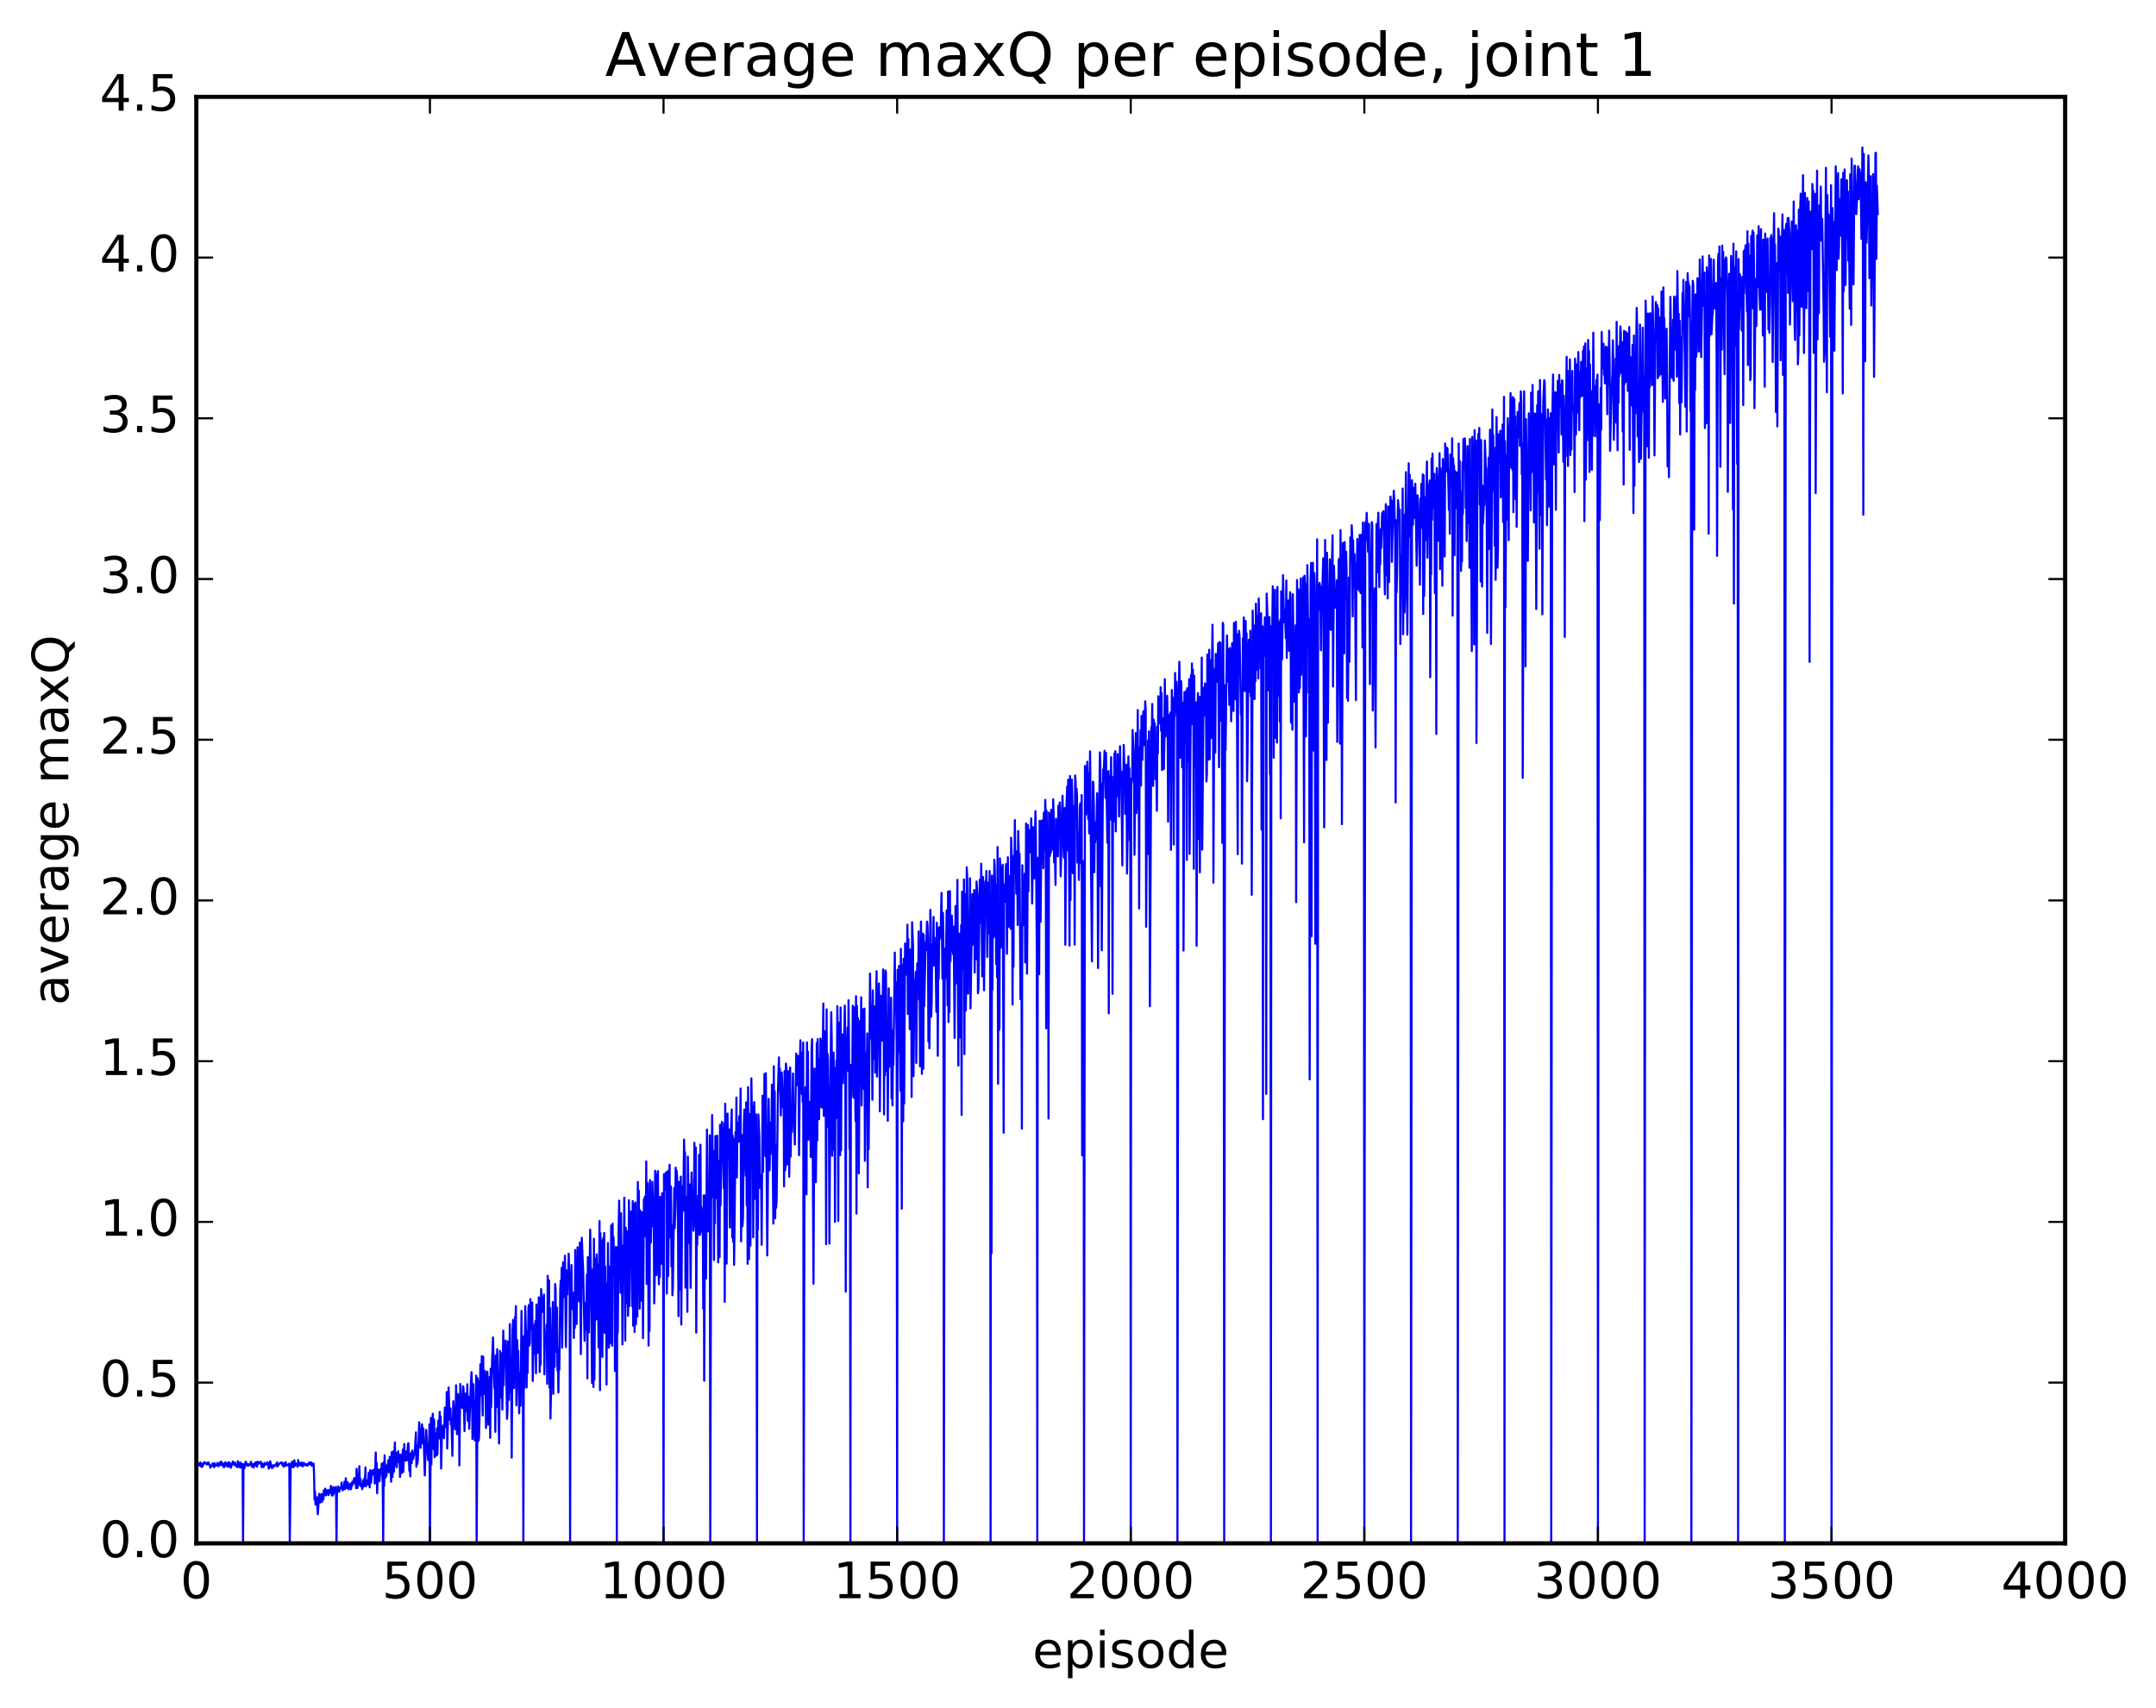 <?xml version="1.0" encoding="utf-8" standalone="no"?>
<!DOCTYPE svg PUBLIC "-//W3C//DTD SVG 1.1//EN"
  "http://www.w3.org/Graphics/SVG/1.1/DTD/svg11.dtd">
<!-- Created with matplotlib (http://matplotlib.org/) -->
<svg height="408pt" version="1.1" viewBox="0 0 515 408" width="515pt" xmlns="http://www.w3.org/2000/svg" xmlns:xlink="http://www.w3.org/1999/xlink">
 <defs>
  <style type="text/css">
*{stroke-linecap:butt;stroke-linejoin:round;stroke-miterlimit:100000;}
  </style>
 </defs>
 <g id="figure_1">
  <g id="patch_1">
   <path d="M 0 408.169 
L 515.768 408.169 
L 515.768 0 
L 0 0 
z
" style="fill:#ffffff;"/>
  </g>
  <g id="axes_1">
   <g id="patch_2">
    <path d="M 46.898 368.742 
L 493.298 368.742 
L 493.298 23.142 
L 46.898 23.142 
z
" style="fill:#ffffff;"/>
   </g>
   <g id="line2d_1">
    <path clip-path="url(#pcdeb7d6bb3)" d="M 46.898 349.651 
L 47.009 349.794 
L 47.121 350.625 
L 47.344 349.535 
L 47.567 350.137 
L 47.902 349.421 
L 48.014 350.383 
L 48.125 349.735 
L 48.237 350.498 
L 48.348 350.392 
L 48.46 349.712 
L 48.572 350.007 
L 48.795 349.331 
L 49.13 349.626 
L 49.241 349.677 
L 49.353 349.883 
L 49.464 349.579 
L 49.576 349.899 
L 49.688 349.403 
L 49.799 349.425 
L 50.134 350.124 
L 50.245 350.682 
L 50.357 350.206 
L 50.469 350.346 
L 50.58 350.07 
L 50.692 350.113 
L 50.803 349.63 
L 51.138 350.57 
L 51.25 349.61 
L 51.473 350.192 
L 51.585 350.23 
L 51.808 349.97 
L 51.919 349.524 
L 52.143 350.304 
L 52.366 349.659 
L 52.477 350.04 
L 52.589 349.376 
L 52.701 350.057 
L 52.812 349.18 
L 53.035 350.049 
L 53.259 349.619 
L 53.482 350.595 
L 53.593 350.244 
L 53.705 350.343 
L 53.817 349.381 
L 54.04 350.17 
L 54.151 350.208 
L 54.375 349.529 
L 54.486 350.488 
L 54.598 349.377 
L 54.821 350.278 
L 54.933 349.531 
L 55.156 350.691 
L 55.379 349.859 
L 55.491 349.796 
L 55.602 349.192 
L 55.825 349.908 
L 55.937 349.485 
L 56.049 350.036 
L 56.16 349.438 
L 56.383 350.304 
L 56.495 350.302 
L 56.607 350.025 
L 56.718 350.557 
L 56.83 349.121 
L 57.053 350.387 
L 57.165 350.125 
L 57.276 350.565 
L 57.388 349.435 
L 57.499 350.66 
L 57.723 349.707 
L 57.834 349.738 
L 57.946 350.031 
L 58.057 368.742 
L 58.169 349.907 
L 58.281 349.872 
L 58.392 350.784 
L 58.615 349.434 
L 58.727 349.234 
L 58.839 349.829 
L 58.95 349.749 
L 59.062 350.222 
L 59.173 349.833 
L 59.397 350.171 
L 59.62 349.784 
L 59.843 349.983 
L 59.955 349.243 
L 60.178 350.464 
L 60.289 350.089 
L 60.401 350.145 
L 60.513 349.82 
L 60.624 350.616 
L 60.847 349.612 
L 60.959 349.999 
L 61.071 349.374 
L 61.182 350.13 
L 61.294 349.633 
L 61.406 350.44 
L 61.517 349.22 
L 61.74 349.759 
L 61.964 349.373 
L 62.187 349.615 
L 62.298 349.256 
L 62.522 350.556 
L 62.633 349.665 
L 62.745 349.881 
L 62.968 350.529 
L 63.191 349.531 
L 63.303 349.943 
L 63.414 349.777 
L 63.526 349.944 
L 63.861 349.353 
L 63.972 349.959 
L 64.084 349.663 
L 64.195 350.908 
L 64.307 349.776 
L 64.419 350.562 
L 64.53 349.132 
L 64.977 350.793 
L 65.2 350.107 
L 65.311 350.511 
L 65.423 350.073 
L 65.535 350.244 
L 65.87 350.041 
L 65.981 349.674 
L 66.093 350.255 
L 66.204 349.417 
L 66.316 350.388 
L 66.427 349.801 
L 66.539 350.025 
L 66.762 349.67 
L 66.986 349.529 
L 67.097 349.447 
L 67.209 349.566 
L 67.32 349.437 
L 67.432 350.029 
L 67.543 349.9 
L 67.655 349.976 
L 67.767 350.453 
L 67.878 349.556 
L 67.99 349.753 
L 68.102 350.265 
L 68.213 349.356 
L 68.436 350.12 
L 68.548 350.019 
L 68.659 350.103 
L 68.994 349.721 
L 69.106 349.791 
L 69.218 368.742 
L 69.441 349.912 
L 69.552 349.955 
L 69.664 349.32 
L 69.775 350.444 
L 69.887 350.105 
L 69.999 349.19 
L 70.11 350.589 
L 70.334 348.899 
L 70.445 350.23 
L 70.668 349.666 
L 70.891 350.15 
L 71.003 349.851 
L 71.115 350.475 
L 71.226 348.833 
L 71.338 350.082 
L 71.45 349.434 
L 71.673 350.028 
L 71.784 349.774 
L 71.896 350.193 
L 72.007 349.418 
L 72.342 350.367 
L 72.566 349.488 
L 72.789 349.886 
L 73.012 350.124 
L 73.124 349.834 
L 73.235 350.083 
L 73.347 349.802 
L 73.458 350.194 
L 73.681 349.693 
L 73.793 349.637 
L 73.905 349.384 
L 74.016 349.889 
L 74.24 349.422 
L 74.351 349.429 
L 74.463 350.213 
L 74.686 349.662 
L 74.797 350.225 
L 74.909 349.709 
L 75.021 352.295 
L 75.132 358.32 
L 75.244 356.322 
L 75.356 359.477 
L 75.467 357.998 
L 75.579 358.987 
L 75.69 357.723 
L 75.913 361.785 
L 76.248 356.909 
L 76.472 359.02 
L 76.583 357.553 
L 76.695 358.763 
L 76.806 356.94 
L 76.918 358.837 
L 77.029 357.213 
L 77.253 358.276 
L 77.364 356.054 
L 77.588 357.204 
L 77.699 355.687 
L 77.811 357.279 
L 77.922 357.248 
L 78.034 356.143 
L 78.145 356.631 
L 78.257 356.439 
L 78.369 355.97 
L 78.48 357.215 
L 78.592 356.609 
L 78.704 356.793 
L 78.815 356.005 
L 78.927 356.32 
L 79.038 355.012 
L 79.15 355.712 
L 79.261 357.294 
L 79.373 355.773 
L 79.485 357.305 
L 79.596 355.327 
L 79.708 356.953 
L 79.931 355.509 
L 80.043 355.622 
L 80.154 355.303 
L 80.266 355.829 
L 80.377 368.742 
L 80.489 355.813 
L 80.601 356.436 
L 80.712 355.149 
L 80.824 355.711 
L 80.936 355.47 
L 81.047 356.402 
L 81.159 355.422 
L 81.382 355.665 
L 81.493 355.633 
L 81.605 354.217 
L 81.828 356.079 
L 82.052 355.343 
L 82.163 355.829 
L 82.275 354.004 
L 82.386 355.753 
L 82.498 355.643 
L 82.609 353.181 
L 82.721 355.578 
L 82.833 354.884 
L 82.944 354.895 
L 83.056 354.154 
L 83.279 355.839 
L 83.502 354.692 
L 83.614 355.193 
L 83.725 354.45 
L 83.837 355.811 
L 84.172 354.003 
L 84.284 354.691 
L 84.618 353.135 
L 84.841 354.436 
L 84.953 353.95 
L 85.065 355.581 
L 85.176 350.954 
L 85.4 355.509 
L 85.511 354.016 
L 85.623 354.895 
L 85.846 350.306 
L 85.957 354.396 
L 86.069 353.266 
L 86.181 355.087 
L 86.292 354.526 
L 86.404 354.713 
L 86.516 355.791 
L 86.627 355.331 
L 86.739 353.638 
L 86.85 353.739 
L 86.962 355.083 
L 87.073 353.167 
L 87.185 353.844 
L 87.297 350.615 
L 87.408 355.122 
L 87.52 353.777 
L 87.632 353.856 
L 87.743 353.687 
L 87.855 354.713 
L 87.966 354.408 
L 88.078 351.865 
L 88.301 355.379 
L 88.413 351.265 
L 88.636 354.294 
L 88.859 351.593 
L 88.971 351.296 
L 89.082 352.291 
L 89.194 351.787 
L 89.305 352.096 
L 89.417 351.107 
L 89.529 354.445 
L 89.752 347.034 
L 89.864 354.135 
L 89.975 349.524 
L 90.087 356.775 
L 90.31 351.074 
L 90.421 353.124 
L 90.533 351.265 
L 90.645 353.915 
L 90.868 351.104 
L 90.98 350.926 
L 91.091 351.383 
L 91.203 349.701 
L 91.426 354.61 
L 91.537 368.742 
L 91.649 349.382 
L 91.761 354.998 
L 91.872 347.7 
L 92.096 353.067 
L 92.207 350.989 
L 92.319 352.618 
L 92.43 350.091 
L 92.653 351.088 
L 92.765 348.89 
L 92.877 351.769 
L 92.988 350.64 
L 93.1 348.093 
L 93.435 354.033 
L 93.546 346.968 
L 93.769 352.9 
L 93.993 346.719 
L 94.104 351.609 
L 94.328 344.642 
L 94.439 350.044 
L 94.662 347.144 
L 94.774 350.586 
L 94.885 347.866 
L 94.997 348.026 
L 95.109 346.752 
L 95.332 349.429 
L 95.444 348.565 
L 95.555 352.873 
L 95.667 347.532 
L 95.89 351.119 
L 96.001 351.963 
L 96.225 346.329 
L 96.336 351.645 
L 96.559 345.025 
L 96.671 348.802 
L 96.783 347.162 
L 96.894 348.988 
L 97.006 348.734 
L 97.118 346.767 
L 97.229 348.917 
L 97.452 344.969 
L 97.564 344.829 
L 97.787 351.427 
L 97.899 350.698 
L 98.01 352.746 
L 98.122 347.234 
L 98.234 347.426 
L 98.345 349.559 
L 98.457 346.568 
L 98.568 348.607 
L 98.68 348.611 
L 98.791 348.163 
L 98.903 347.049 
L 99.015 347.47 
L 99.126 346.019 
L 99.35 342.231 
L 99.461 350.445 
L 99.573 345.261 
L 99.684 349.777 
L 99.796 348.862 
L 100.019 343.628 
L 100.131 339.824 
L 100.466 345.919 
L 100.577 341.422 
L 100.689 342.906 
L 100.8 340.29 
L 101.023 344.939 
L 101.135 341.287 
L 101.47 352.502 
L 101.805 341.629 
L 102.028 345.481 
L 102.251 348.831 
L 102.474 346.504 
L 102.586 340.334 
L 102.698 368.742 
L 102.921 338.773 
L 103.032 349.923 
L 103.144 341.714 
L 103.255 343.571 
L 103.367 337.767 
L 103.479 346.163 
L 103.702 339.158 
L 103.814 348.151 
L 104.037 342.484 
L 104.148 344.231 
L 104.26 347.79 
L 104.371 341.266 
L 104.483 347.513 
L 104.706 339.434 
L 104.818 343.545 
L 105.041 337.314 
L 105.153 343.805 
L 105.264 338.452 
L 105.376 350.888 
L 105.599 340.592 
L 105.822 343.005 
L 105.934 342.421 
L 106.046 343.625 
L 106.269 336.321 
L 106.38 336.349 
L 106.492 336.316 
L 106.603 341.006 
L 106.715 332.599 
L 106.827 346.09 
L 107.05 337.799 
L 107.162 331.493 
L 107.385 339.165 
L 107.496 338.631 
L 107.608 336.468 
L 107.719 340.373 
L 107.831 339.017 
L 108.054 347.837 
L 108.278 334.769 
L 108.724 341.492 
L 108.835 338.64 
L 108.947 330.976 
L 109.17 342.658 
L 109.394 333.088 
L 109.505 337.061 
L 109.617 333.848 
L 109.728 350.127 
L 109.951 330.665 
L 110.175 336.25 
L 110.286 334.019 
L 110.398 334.592 
L 110.51 336.452 
L 110.621 331.217 
L 110.733 331.783 
L 110.956 341.93 
L 111.179 332.978 
L 111.291 337.241 
L 111.402 333.68 
L 111.514 336.499 
L 111.626 330.741 
L 111.737 339.452 
L 111.96 333.705 
L 112.072 341.375 
L 112.518 329.782 
L 112.63 327.833 
L 112.742 331.213 
L 112.853 343.82 
L 113.076 330.721 
L 113.411 344.136 
L 113.523 340.249 
L 113.634 340.696 
L 113.746 328.664 
L 113.858 368.742 
L 114.081 329.299 
L 114.192 330.228 
L 114.304 344.267 
L 114.415 343.41 
L 114.527 339.145 
L 114.75 325.947 
L 114.862 333.32 
L 114.974 331.357 
L 115.085 324.002 
L 115.308 338.183 
L 115.42 324.145 
L 115.531 333.053 
L 115.643 327.914 
L 115.755 332.28 
L 115.866 327.571 
L 115.978 330.02 
L 116.09 341.17 
L 116.201 334.821 
L 116.313 337.939 
L 116.424 327.738 
L 116.647 340.388 
L 116.759 333.147 
L 116.871 336.501 
L 116.982 328.948 
L 117.094 343.529 
L 117.206 327.021 
L 117.317 336.201 
L 117.54 325.314 
L 117.763 319.554 
L 118.098 331.639 
L 118.21 330.846 
L 118.322 342.111 
L 118.433 323.827 
L 118.545 336.197 
L 118.768 322.364 
L 119.214 344.894 
L 119.438 322.773 
L 119.661 333.948 
L 119.772 323.331 
L 119.884 323.646 
L 119.996 336.775 
L 120.219 317.937 
L 120.33 331.014 
L 120.442 323.532 
L 120.553 324.538 
L 120.665 324.51 
L 120.777 320.288 
L 120.888 324.476 
L 121.112 339.008 
L 121.223 337.08 
L 121.335 320.496 
L 121.446 324.556 
L 121.558 334.475 
L 121.781 316.364 
L 122.004 332.612 
L 122.116 328.82 
L 122.228 348.266 
L 122.451 317.73 
L 122.562 315.371 
L 122.785 331.652 
L 123.009 314.707 
L 123.12 316.305 
L 123.232 312.072 
L 123.344 335.761 
L 123.567 320.206 
L 123.678 331.062 
L 123.79 322.755 
L 124.013 337.679 
L 124.125 328.023 
L 124.348 335.862 
L 124.571 313.213 
L 124.683 327.389 
L 124.794 322.948 
L 124.906 332.847 
L 125.017 368.742 
L 125.129 319.257 
L 125.241 331.726 
L 125.464 312.071 
L 125.687 320.125 
L 125.799 331.499 
L 125.91 318.034 
L 126.022 328.05 
L 126.245 312.349 
L 126.357 311.795 
L 126.468 321.48 
L 126.58 320.616 
L 126.692 310.396 
L 126.803 317.168 
L 126.915 316.514 
L 127.026 317.518 
L 127.138 311.213 
L 127.249 329.952 
L 127.473 320.921 
L 127.584 323.531 
L 127.696 316.463 
L 127.808 317.158 
L 127.919 315.618 
L 128.031 328.098 
L 128.142 311.67 
L 128.365 323.253 
L 128.477 322.591 
L 128.589 321.182 
L 128.7 309.956 
L 128.812 310.932 
L 128.923 327.806 
L 129.035 321.767 
L 129.147 326.052 
L 129.258 308 
L 129.482 313.514 
L 129.705 309.996 
L 129.816 310.855 
L 129.928 309.286 
L 130.04 328.376 
L 130.151 318.973 
L 130.263 319.508 
L 130.374 320.696 
L 130.597 316.448 
L 130.709 330.62 
L 130.821 304.827 
L 131.044 320.046 
L 131.155 305.902 
L 131.267 331.574 
L 131.379 312.501 
L 131.49 338.925 
L 132.048 311.083 
L 132.16 333.021 
L 132.272 316.502 
L 132.495 326.59 
L 132.606 306.784 
L 132.718 307.8 
L 132.829 322.943 
L 132.941 321.814 
L 133.053 312.441 
L 133.164 327.446 
L 133.276 324.235 
L 133.387 332.689 
L 133.499 322.246 
L 133.611 327.287 
L 133.834 308.014 
L 133.946 305.929 
L 134.057 309.816 
L 134.169 302.928 
L 134.28 322.006 
L 134.504 301.619 
L 134.615 309.934 
L 134.727 309.471 
L 134.95 300.019 
L 135.173 321.845 
L 135.396 303.55 
L 135.508 309.283 
L 135.619 303.9 
L 135.731 304.428 
L 135.843 299.538 
L 136.066 307.615 
L 136.178 368.742 
L 136.289 309.17 
L 136.401 309.594 
L 136.512 302.243 
L 136.624 312.741 
L 136.736 308.848 
L 136.847 312.315 
L 136.959 311.114 
L 137.07 319.668 
L 137.182 308.787 
L 137.293 317.263 
L 137.405 298.661 
L 137.517 312.666 
L 137.628 307.567 
L 137.74 316.328 
L 137.963 297.998 
L 138.075 310.193 
L 138.186 308.19 
L 138.298 310.903 
L 138.521 296.871 
L 138.744 323.543 
L 138.968 295.74 
L 139.191 301.158 
L 139.302 303.456 
L 139.637 320.367 
L 139.749 311.324 
L 139.972 317.816 
L 140.195 304.55 
L 140.307 329.323 
L 140.418 300.374 
L 140.53 300.834 
L 140.642 318.36 
L 140.976 293.797 
L 141.2 308.023 
L 141.423 330.476 
L 141.534 322.679 
L 141.646 303.268 
L 141.757 331.389 
L 141.869 295.954 
L 141.981 329.629 
L 142.204 300.673 
L 142.427 315.251 
L 142.539 299.687 
L 142.65 309.175 
L 142.762 302.186 
L 142.985 321.954 
L 143.208 291.744 
L 143.32 332.137 
L 143.431 294.645 
L 143.543 311.878 
L 143.655 296.363 
L 143.878 324.205 
L 144.101 295.819 
L 144.213 299.983 
L 144.324 294.59 
L 144.436 318.437 
L 144.548 302.593 
L 144.659 311.243 
L 144.771 308.455 
L 144.882 330.801 
L 144.994 306.676 
L 145.106 321.457 
L 145.217 296.984 
L 145.44 321.986 
L 145.663 318.195 
L 145.775 302.559 
L 145.887 320.846 
L 145.998 292.795 
L 146.11 292.983 
L 146.221 321.519 
L 146.333 292.387 
L 146.445 304.797 
L 146.556 295.602 
L 146.668 301.896 
L 146.78 299.497 
L 146.891 327.561 
L 147.114 297.922 
L 147.226 303.563 
L 147.338 368.742 
L 147.449 298.005 
L 147.561 318.461 
L 147.784 293.441 
L 147.895 286.865 
L 148.23 308.878 
L 148.342 289.881 
L 148.453 302.587 
L 148.565 300.027 
L 148.677 321.214 
L 148.788 297.604 
L 148.9 305.182 
L 149.012 301.06 
L 149.123 286.165 
L 149.346 320.305 
L 149.458 293.321 
L 149.57 304.705 
L 149.681 294.135 
L 149.793 311.429 
L 149.904 303.691 
L 150.016 314.391 
L 150.127 306.042 
L 150.239 286.775 
L 150.351 312.047 
L 150.462 289.422 
L 150.574 296.487 
L 150.685 289.478 
L 150.797 294.689 
L 151.02 312.091 
L 151.132 286.974 
L 151.244 316.747 
L 151.355 287.633 
L 151.467 290.828 
L 151.578 318.246 
L 151.802 287.308 
L 151.913 316.425 
L 152.136 293.59 
L 152.248 314.576 
L 152.359 282.413 
L 152.471 306.268 
L 152.583 284.469 
L 152.806 312.668 
L 152.917 289.193 
L 153.141 310.765 
L 153.364 289.634 
L 153.476 295.66 
L 153.587 319.714 
L 153.81 286.531 
L 153.922 293.7 
L 154.034 285.92 
L 154.257 295.478 
L 154.368 277.493 
L 154.48 306.772 
L 154.703 282.656 
L 154.815 290.574 
L 154.926 321.495 
L 155.038 292.719 
L 155.149 317.998 
L 155.261 281.969 
L 155.373 296.982 
L 155.484 296.769 
L 155.596 290.308 
L 155.708 293.008 
L 155.819 282.354 
L 156.042 289.171 
L 156.154 286.334 
L 156.266 311.413 
L 156.377 306.31 
L 156.489 279.73 
L 156.6 280.77 
L 156.712 288.018 
L 156.823 304.656 
L 157.047 281.141 
L 157.158 279.806 
L 157.381 306.851 
L 157.493 297.429 
L 157.605 305.116 
L 157.716 285.985 
L 157.828 286.38 
L 158.051 301.953 
L 158.163 285.08 
L 158.274 291.876 
L 158.386 289.63 
L 158.498 368.742 
L 158.609 280.536 
L 158.721 282.659 
L 158.832 281.73 
L 158.944 284.315 
L 159.055 280.144 
L 159.167 281.313 
L 159.279 309.052 
L 159.39 299.959 
L 159.502 279.799 
L 159.613 304.854 
L 159.837 281.808 
L 159.948 278.269 
L 160.06 295.643 
L 160.283 283.478 
L 160.395 302.568 
L 160.506 292.718 
L 160.618 309.476 
L 160.73 307.487 
L 161.064 283.82 
L 161.176 293.435 
L 161.287 289.141 
L 161.399 278.98 
L 161.511 284.627 
L 161.622 279.719 
L 161.734 281.239 
L 161.957 292.448 
L 162.069 314.452 
L 162.18 282.401 
L 162.292 308.189 
L 162.404 286.586 
L 162.515 288.812 
L 162.627 281.145 
L 162.738 316.487 
L 162.962 283.433 
L 163.185 289.276 
L 163.408 272.282 
L 163.519 279.949 
L 163.631 275.322 
L 163.743 307.655 
L 163.966 285.93 
L 164.077 286.88 
L 164.189 313.432 
L 164.301 276.344 
L 164.636 297.017 
L 164.747 282.99 
L 164.97 307.696 
L 165.194 280.125 
L 165.417 290.474 
L 165.528 285.663 
L 165.64 294.053 
L 165.751 292.536 
L 165.863 273.028 
L 166.086 279.882 
L 166.198 274.179 
L 166.31 318.396 
L 166.421 292.593 
L 166.533 297.467 
L 166.756 285.686 
L 166.868 294.935 
L 166.979 275.912 
L 167.091 280.016 
L 167.202 295.059 
L 167.314 273.485 
L 167.425 294.452 
L 167.537 288.414 
L 167.76 294.238 
L 167.872 291.329 
L 167.983 312.665 
L 168.095 285.604 
L 168.207 329.894 
L 168.43 285.628 
L 168.542 288.569 
L 168.653 305.459 
L 168.876 269.876 
L 168.988 292.02 
L 169.1 287.855 
L 169.211 294.238 
L 169.323 283.612 
L 169.434 284.882 
L 169.546 271.237 
L 169.657 368.742 
L 169.881 282.102 
L 169.992 286.068 
L 170.104 266.404 
L 170.327 283.299 
L 170.439 274.947 
L 170.55 301.047 
L 170.662 279.483 
L 170.774 292.287 
L 170.885 271.425 
L 170.997 274.211 
L 171.22 286.264 
L 171.332 271.33 
L 171.555 301.615 
L 171.778 277.4 
L 171.889 300.368 
L 172.001 268.746 
L 172.113 288.034 
L 172.447 268.041 
L 172.559 275.709 
L 172.671 269.558 
L 172.894 283.903 
L 173.006 268.34 
L 173.117 311.039 
L 173.229 263.709 
L 173.34 274.189 
L 173.452 266.37 
L 173.564 301.923 
L 173.787 266.065 
L 173.898 276.576 
L 174.121 269.835 
L 174.233 275.343 
L 174.345 293.282 
L 174.568 270.911 
L 174.791 265.067 
L 174.903 295.661 
L 175.014 271.375 
L 175.126 296.736 
L 175.238 272.113 
L 175.349 302.196 
L 175.572 282.43 
L 175.684 270.503 
L 175.796 279.948 
L 175.907 262.239 
L 176.019 281.316 
L 176.13 269.663 
L 176.242 272.728 
L 176.353 268.286 
L 176.465 272.781 
L 176.577 266.732 
L 176.688 272.118 
L 176.8 268.961 
L 176.911 260.067 
L 177.023 296.604 
L 177.246 271.205 
L 177.358 292.939 
L 177.47 291.06 
L 177.693 268.78 
L 177.804 265.083 
L 177.916 276.392 
L 178.028 276.29 
L 178.139 280.917 
L 178.251 263.373 
L 178.362 287.986 
L 178.474 269.929 
L 178.585 301.954 
L 178.697 259.741 
L 178.92 300.844 
L 179.032 266.157 
L 179.255 297.604 
L 179.478 257.644 
L 179.702 272.559 
L 179.813 264.291 
L 179.925 295.623 
L 180.148 263.322 
L 180.26 267.449 
L 180.483 286.467 
L 180.594 266.253 
L 180.706 281.1 
L 180.817 368.742 
L 180.929 276.819 
L 181.041 293.775 
L 181.152 266.285 
L 181.375 271.341 
L 181.487 283.805 
L 181.599 280.645 
L 181.71 283.856 
L 181.822 281.597 
L 181.934 297.405 
L 182.157 261.798 
L 182.268 279.985 
L 182.38 262.502 
L 182.492 273.443 
L 182.603 256.61 
L 182.715 259.192 
L 182.826 276.226 
L 182.938 256.417 
L 183.273 299.972 
L 183.496 274.338 
L 183.607 262.546 
L 183.831 279.627 
L 183.942 273.253 
L 184.054 275.759 
L 184.166 268.19 
L 184.277 272.188 
L 184.389 259.135 
L 184.5 266.338 
L 184.724 292.361 
L 184.835 254.751 
L 184.947 275.172 
L 185.058 260.707 
L 185.17 291.082 
L 185.281 273.675 
L 185.393 288.548 
L 185.505 286.893 
L 185.839 260.037 
L 186.063 252.634 
L 186.174 260.585 
L 186.286 255.377 
L 186.509 266.511 
L 186.732 256.237 
L 187.067 264.648 
L 187.179 260.564 
L 187.29 283.448 
L 187.402 255.925 
L 187.513 279.657 
L 187.625 278.98 
L 187.737 254.1 
L 187.848 255.243 
L 188.071 278.204 
L 188.295 255.93 
L 188.406 257.165 
L 188.518 281.148 
L 188.63 273.144 
L 188.741 255.044 
L 188.853 276.344 
L 189.076 264.883 
L 189.188 270.43 
L 189.411 256.476 
L 189.522 266.674 
L 189.634 264.979 
L 189.857 273.454 
L 190.192 251.721 
L 190.415 259.283 
L 190.638 252.274 
L 190.75 256.237 
L 190.862 275.989 
L 191.085 252.918 
L 191.196 248.554 
L 191.308 259.583 
L 191.419 251.448 
L 191.531 261.403 
L 191.643 257.113 
L 191.754 263.304 
L 191.866 249.099 
L 191.977 368.742 
L 192.201 263.05 
L 192.312 264.014 
L 192.424 259.756 
L 192.647 285.369 
L 192.759 249.053 
L 192.87 264.808 
L 192.982 251.279 
L 193.094 272.301 
L 193.205 265.378 
L 193.317 268.534 
L 193.54 263.209 
L 193.651 276.453 
L 193.875 250.219 
L 193.986 248.269 
L 194.321 306.7 
L 194.544 255.301 
L 194.879 282.45 
L 194.991 272.61 
L 195.102 249.215 
L 195.214 272.538 
L 195.326 248.255 
L 195.66 267.41 
L 195.772 253.135 
L 195.883 264.445 
L 195.995 248.126 
L 196.107 249.741 
L 196.33 264.642 
L 196.441 248.705 
L 196.553 249.667 
L 196.665 239.762 
L 196.776 266.619 
L 197.111 246.385 
L 197.223 256.748 
L 197.334 297.273 
L 197.446 241.167 
L 197.558 269.261 
L 197.669 251.731 
L 197.781 253.09 
L 197.892 267.681 
L 198.004 265.381 
L 198.115 297.112 
L 198.339 260.51 
L 198.562 241.837 
L 198.673 248.813 
L 198.785 276.131 
L 198.897 256.746 
L 199.008 272.723 
L 199.12 251.482 
L 199.232 274.697 
L 199.343 259.313 
L 199.455 291.94 
L 199.566 255.171 
L 199.678 267.133 
L 199.79 253.504 
L 199.901 259.53 
L 200.013 240.392 
L 200.124 247.505 
L 200.236 291.718 
L 200.347 244.303 
L 200.571 269.328 
L 200.682 275.982 
L 200.794 240.716 
L 200.905 274.841 
L 201.017 247.859 
L 201.129 253.4 
L 201.24 247.132 
L 201.352 258.831 
L 201.575 252.079 
L 201.798 240.261 
L 201.91 248.981 
L 202.022 308.62 
L 202.133 248.789 
L 202.245 254.827 
L 202.468 245.484 
L 202.579 255.861 
L 202.691 238.988 
L 202.803 249.759 
L 202.914 274.523 
L 203.026 263.761 
L 203.137 368.742 
L 203.249 254.417 
L 203.361 262.105 
L 203.472 255.318 
L 203.584 256.373 
L 203.696 240.271 
L 203.919 262.264 
L 204.03 240.649 
L 204.365 267.89 
L 204.477 238.023 
L 204.588 289.953 
L 204.7 240.331 
L 204.811 256.958 
L 204.923 243.215 
L 205.035 248.589 
L 205.146 280.338 
L 205.369 243.949 
L 205.593 258.827 
L 205.704 238.293 
L 205.816 264.136 
L 206.039 241.114 
L 206.262 260.146 
L 206.486 240.97 
L 206.597 277.342 
L 206.82 251.688 
L 207.043 255.935 
L 207.155 246.891 
L 207.267 283.708 
L 207.378 250.875 
L 207.49 274.547 
L 207.825 232.618 
L 208.048 248.09 
L 208.271 240.312 
L 208.383 262.769 
L 208.494 236.638 
L 208.606 253.068 
L 208.829 240.449 
L 208.941 241.38 
L 209.052 256.305 
L 209.387 232.042 
L 209.499 257.229 
L 209.722 243.048 
L 209.833 242.446 
L 209.945 234.969 
L 210.057 239.398 
L 210.168 265.538 
L 210.392 237.921 
L 210.615 241.04 
L 210.726 248.649 
L 210.95 231.599 
L 211.061 235.383 
L 211.173 266.27 
L 211.284 235.223 
L 211.396 256.928 
L 211.507 231.881 
L 211.619 232.282 
L 211.842 255.952 
L 211.954 247.321 
L 212.065 267.794 
L 212.289 236.129 
L 212.4 254.914 
L 212.624 240.705 
L 212.735 252.173 
L 212.847 238.37 
L 212.958 262.445 
L 213.07 246.188 
L 213.181 264.103 
L 213.293 252.901 
L 213.405 254.412 
L 213.739 227.598 
L 213.851 240.559 
L 213.963 234.666 
L 214.186 248.678 
L 214.298 368.742 
L 214.409 231.759 
L 214.632 251.27 
L 214.744 230.77 
L 215.079 260.591 
L 215.19 226.702 
L 215.302 241.08 
L 215.413 288.773 
L 215.525 230.507 
L 215.637 233.692 
L 215.748 267.912 
L 215.86 229.063 
L 215.971 263.681 
L 216.195 225.43 
L 216.306 232.939 
L 216.418 226.11 
L 216.641 230.776 
L 216.753 220.937 
L 216.864 242.266 
L 216.976 224.365 
L 217.088 241.42 
L 217.199 229.642 
L 217.311 245.903 
L 217.422 226.85 
L 217.534 243.585 
L 217.645 228.173 
L 217.757 262.109 
L 217.869 220.357 
L 218.092 225.866 
L 218.203 257.114 
L 218.427 234.182 
L 218.538 237.774 
L 218.762 232.209 
L 218.873 253.987 
L 219.096 230.177 
L 219.208 230.484 
L 219.32 235.318 
L 219.431 222.541 
L 219.543 238.827 
L 219.654 226.7 
L 219.766 254.792 
L 219.877 244.194 
L 219.989 220.198 
L 220.101 228.972 
L 220.212 256.564 
L 220.435 223.042 
L 220.547 255.35 
L 220.659 223.336 
L 220.77 240.398 
L 221.105 225.154 
L 221.217 227.051 
L 221.44 220.189 
L 221.552 221.158 
L 221.663 224.408 
L 221.775 248.88 
L 221.886 232.444 
L 221.998 250.46 
L 222.109 239.719 
L 222.221 217.387 
L 222.333 220.358 
L 222.444 242.883 
L 222.556 239.177 
L 222.667 225.621 
L 222.779 228.658 
L 222.891 227.936 
L 223.002 219.089 
L 223.114 230.722 
L 223.226 224.017 
L 223.337 227.816 
L 223.449 225.51 
L 223.672 241.758 
L 223.784 220.457 
L 223.895 224.53 
L 224.007 252.258 
L 224.118 229.686 
L 224.23 233.826 
L 224.341 221.557 
L 224.453 224.38 
L 224.565 222.087 
L 224.676 223.971 
L 224.899 213.338 
L 225.123 233.875 
L 225.234 218.104 
L 225.346 223.227 
L 225.458 368.742 
L 225.681 226.685 
L 225.792 227.278 
L 225.904 233.672 
L 226.127 217.539 
L 226.35 240.188 
L 226.462 212.992 
L 226.573 244.183 
L 226.685 218.773 
L 226.797 241.798 
L 226.908 212.937 
L 227.02 229.76 
L 227.131 226.665 
L 227.243 227.369 
L 227.355 218.758 
L 227.69 227.985 
L 227.801 221.404 
L 228.024 247.992 
L 228.248 216.461 
L 228.471 234.916 
L 228.694 210.218 
L 228.917 254.596 
L 229.029 223.086 
L 229.14 229.251 
L 229.252 223.11 
L 229.363 247.87 
L 229.475 244.374 
L 229.587 221.036 
L 229.698 266.394 
L 229.81 213.027 
L 229.922 223.768 
L 230.033 213.217 
L 230.145 231.618 
L 230.256 210.125 
L 230.368 251.846 
L 230.48 213.588 
L 230.591 215.157 
L 230.703 241.429 
L 230.814 231.782 
L 230.926 207.223 
L 231.037 209.741 
L 231.261 237.407 
L 231.372 224.079 
L 231.484 224.512 
L 231.595 220.812 
L 231.707 209.849 
L 231.819 240.924 
L 232.265 213.644 
L 232.377 225.699 
L 232.6 216.169 
L 232.712 212.63 
L 232.823 232.343 
L 232.935 213.173 
L 233.158 229.202 
L 233.269 210.625 
L 233.493 214.028 
L 233.604 237.307 
L 233.716 236.023 
L 234.051 210.171 
L 234.162 220.514 
L 234.386 206.362 
L 234.609 233.266 
L 234.832 209.539 
L 235.055 236.61 
L 235.278 213.518 
L 235.39 210.593 
L 235.501 215.097 
L 235.613 208.102 
L 235.836 228.623 
L 235.948 210.883 
L 236.171 223.033 
L 236.394 208.13 
L 236.506 226.306 
L 236.618 368.742 
L 236.729 213.872 
L 236.841 299.411 
L 236.952 209.201 
L 237.064 236.467 
L 237.175 210.414 
L 237.399 223.898 
L 237.51 205.417 
L 237.622 207.244 
L 237.733 213.663 
L 237.845 211.353 
L 237.957 230.323 
L 238.068 222.128 
L 238.18 233.499 
L 238.292 202.37 
L 238.403 258.928 
L 238.515 224.943 
L 238.626 246.145 
L 238.738 245.679 
L 238.85 205.1 
L 238.961 207.606 
L 239.073 226.4 
L 239.184 207.079 
L 239.407 217.395 
L 239.519 206.595 
L 239.742 270.635 
L 239.854 211.314 
L 240.077 215.436 
L 240.3 206.459 
L 240.412 206.706 
L 240.524 227.883 
L 240.747 204.812 
L 240.97 221.418 
L 241.082 219.332 
L 241.305 209.264 
L 241.416 221.928 
L 241.528 200.155 
L 241.751 207.016 
L 241.863 240.004 
L 241.974 211.263 
L 242.086 230.979 
L 242.197 204.446 
L 242.309 208.179 
L 242.421 195.937 
L 242.532 208.391 
L 242.644 203.316 
L 242.756 213.509 
L 242.979 203.501 
L 243.09 220.994 
L 243.202 198.546 
L 243.425 206.145 
L 243.537 204.014 
L 243.76 238.729 
L 243.871 221.117 
L 243.983 221.696 
L 244.095 269.661 
L 244.206 206.734 
L 244.318 220.467 
L 244.429 212.254 
L 244.541 220.996 
L 244.764 208.744 
L 244.876 229.956 
L 244.988 222.879 
L 245.099 196.776 
L 245.211 201.961 
L 245.322 232.627 
L 245.546 197.112 
L 245.657 212.939 
L 245.769 198.273 
L 245.992 203.684 
L 246.103 200.31 
L 246.215 201.03 
L 246.327 195.543 
L 246.55 215.868 
L 246.773 197.623 
L 246.885 201.51 
L 246.996 209.88 
L 247.22 200.266 
L 247.331 193.805 
L 247.443 199.864 
L 247.666 227.722 
L 247.778 368.742 
L 247.889 205.471 
L 248.001 204.922 
L 248.224 232.765 
L 248.335 196.123 
L 248.447 199.265 
L 248.559 220.219 
L 248.782 196.126 
L 248.893 201.076 
L 249.005 195.982 
L 249.117 198.907 
L 249.228 207.435 
L 249.34 194.164 
L 249.452 195.91 
L 249.563 203.114 
L 249.675 191.119 
L 249.786 194.597 
L 249.898 245.693 
L 250.01 193.743 
L 250.121 204.197 
L 250.233 227.65 
L 250.344 200.58 
L 250.456 267.254 
L 250.567 194.134 
L 250.679 195.49 
L 250.791 204.507 
L 250.902 195.243 
L 251.014 203.729 
L 251.125 193.469 
L 251.237 200.152 
L 251.349 194.148 
L 251.46 203.004 
L 251.572 190.976 
L 251.684 194.357 
L 251.795 206.057 
L 251.907 199.817 
L 252.13 211.429 
L 252.242 195.644 
L 252.353 201.831 
L 252.576 200.886 
L 252.688 204.609 
L 252.799 192.55 
L 252.911 198.707 
L 253.134 191.732 
L 253.357 209.358 
L 253.469 205.064 
L 253.692 193.634 
L 253.804 190.12 
L 254.027 202.076 
L 254.139 204.898 
L 254.362 193.069 
L 254.474 225.725 
L 254.697 193.797 
L 254.92 187.914 
L 255.031 203.177 
L 255.143 186.306 
L 255.255 187.617 
L 255.478 225.919 
L 255.589 185.405 
L 255.701 215.067 
L 255.813 197.065 
L 255.924 205.045 
L 256.036 186.269 
L 256.147 190.837 
L 256.259 208.615 
L 256.371 200.028 
L 256.482 203.509 
L 256.594 192.52 
L 256.705 225.692 
L 256.817 185.281 
L 256.929 186.612 
L 257.04 192.811 
L 257.152 188.462 
L 257.264 190.153 
L 257.375 206.08 
L 257.487 199.037 
L 257.598 199.096 
L 257.71 210.247 
L 257.933 193.101 
L 258.045 191.959 
L 258.156 206.176 
L 258.268 201.033 
L 258.38 189.952 
L 258.491 276.072 
L 258.603 209.845 
L 258.714 228.063 
L 258.826 205.733 
L 258.938 368.742 
L 259.161 183.005 
L 259.272 185.164 
L 259.384 194.625 
L 259.719 182 
L 259.942 195.677 
L 260.053 184.8 
L 260.165 199.093 
L 260.388 179.524 
L 260.611 206.926 
L 260.835 229.7 
L 261.058 186.747 
L 261.17 187.141 
L 261.281 192.493 
L 261.393 208.39 
L 261.504 197.579 
L 261.616 201.248 
L 261.728 196.459 
L 261.839 200.546 
L 262.062 189.505 
L 262.174 200.814 
L 262.286 231.278 
L 262.509 198.152 
L 262.732 179.776 
L 262.844 183.044 
L 262.955 211.799 
L 263.067 187.206 
L 263.178 227.061 
L 263.401 192.969 
L 263.513 183.81 
L 263.625 185.602 
L 263.848 179.366 
L 264.071 190.645 
L 264.183 179.862 
L 264.517 201.365 
L 264.629 198.898 
L 264.741 184.247 
L 264.852 242.122 
L 264.964 185.474 
L 265.075 195.722 
L 265.41 180.918 
L 265.522 195.948 
L 265.634 185.577 
L 265.745 237.457 
L 265.857 190.236 
L 265.968 192.1 
L 266.08 196.288 
L 266.192 180.03 
L 266.303 185.861 
L 266.415 179.475 
L 266.526 198.643 
L 266.638 186.248 
L 266.861 190.182 
L 266.973 180.179 
L 267.084 189.274 
L 267.196 185.91 
L 267.308 195.08 
L 267.531 178.299 
L 267.642 185.01 
L 267.865 184.387 
L 268.089 206.766 
L 268.2 186.14 
L 268.312 188.128 
L 268.423 177.984 
L 268.647 185.044 
L 268.758 194.443 
L 268.87 192.223 
L 269.093 182.697 
L 269.205 208.718 
L 269.316 201.736 
L 269.539 180.722 
L 269.651 186.693 
L 269.763 183.541 
L 269.874 200.908 
L 269.986 186.096 
L 270.098 368.742 
L 270.209 187.757 
L 270.432 185.871 
L 270.544 174.434 
L 270.879 182.652 
L 270.99 204.235 
L 271.325 175.127 
L 271.437 194.249 
L 271.548 184.009 
L 271.66 191.14 
L 271.772 169.639 
L 271.883 193.442 
L 271.995 182.218 
L 272.106 217.034 
L 272.218 178.542 
L 272.329 185.124 
L 272.441 174.496 
L 272.553 187.701 
L 272.664 171.054 
L 272.887 181.549 
L 273.111 169.946 
L 273.222 171.784 
L 273.334 178.055 
L 273.557 167.55 
L 273.669 169.532 
L 273.78 221.438 
L 274.003 181.82 
L 274.115 204.091 
L 274.227 176.938 
L 274.338 185.887 
L 274.45 174.747 
L 274.562 189.253 
L 274.673 240.422 
L 274.896 197.279 
L 275.008 173.749 
L 275.12 178.04 
L 275.231 168.189 
L 275.454 187.772 
L 275.566 171.916 
L 275.678 173.52 
L 275.789 172.748 
L 275.901 173.727 
L 276.012 186.186 
L 276.124 178.341 
L 276.347 193.727 
L 276.459 173.68 
L 276.57 180.072 
L 276.682 166.357 
L 276.905 171.882 
L 277.017 169.519 
L 277.128 172.9 
L 277.24 164.175 
L 277.351 174.604 
L 277.463 165.565 
L 277.575 183.972 
L 277.686 182.214 
L 277.909 171.576 
L 278.021 183.734 
L 278.133 177.07 
L 278.244 162.273 
L 278.356 176.054 
L 278.467 175.091 
L 278.579 175.43 
L 278.691 174.264 
L 278.802 166.237 
L 278.914 172.512 
L 279.026 196.327 
L 279.249 171.104 
L 279.36 170.784 
L 279.472 173.647 
L 279.584 170.222 
L 279.695 203.037 
L 279.918 164.859 
L 280.03 169.561 
L 280.142 166.685 
L 280.253 167.217 
L 280.365 201.786 
L 280.476 171.003 
L 280.588 171.098 
L 280.7 160.783 
L 280.811 170.068 
L 281.034 162.887 
L 281.146 169.597 
L 281.257 368.742 
L 281.481 169.174 
L 281.704 158.111 
L 281.815 164.111 
L 281.927 181.03 
L 282.15 162.763 
L 282.262 167.937 
L 282.373 183.345 
L 282.597 167.914 
L 282.708 227.121 
L 282.932 165.363 
L 283.043 177.536 
L 283.378 165.042 
L 283.49 205.446 
L 283.601 164.442 
L 283.713 182.008 
L 283.824 175.631 
L 283.936 176.918 
L 284.048 162.278 
L 284.159 204.016 
L 284.494 161.309 
L 284.606 173.023 
L 284.717 158.527 
L 284.829 168.415 
L 284.94 159.994 
L 285.052 165.884 
L 285.163 207.576 
L 285.275 161.483 
L 285.387 183.081 
L 285.61 174.537 
L 285.721 167.833 
L 285.833 225.961 
L 286.056 169.154 
L 286.168 165.603 
L 286.279 200.452 
L 286.503 166.49 
L 286.614 208.427 
L 286.726 170.993 
L 286.837 195.955 
L 287.061 157.116 
L 287.172 203.013 
L 287.507 164.323 
L 287.619 170.987 
L 287.73 169.331 
L 287.842 163.278 
L 287.954 170.016 
L 288.065 165.336 
L 288.177 186.698 
L 288.288 185.06 
L 288.4 156.395 
L 288.623 165.068 
L 288.735 181.503 
L 288.846 155.232 
L 288.958 181.396 
L 289.07 157.681 
L 289.181 160.127 
L 289.293 176.335 
L 289.627 149.259 
L 289.739 161.628 
L 289.851 210.91 
L 290.074 159.825 
L 290.297 179.827 
L 290.409 156.226 
L 290.632 162.913 
L 290.743 159.884 
L 290.855 160.49 
L 290.967 153.712 
L 291.19 183.305 
L 291.301 153.385 
L 291.413 163.752 
L 291.525 153.546 
L 291.636 172.184 
L 291.748 164.449 
L 291.86 166.896 
L 291.971 201.385 
L 292.083 148.804 
L 292.194 149.274 
L 292.306 192.19 
L 292.418 368.742 
L 292.641 163.727 
L 292.752 179.202 
L 292.976 160.356 
L 293.087 151.808 
L 293.31 162.777 
L 293.422 155.181 
L 293.645 168.422 
L 293.757 154.846 
L 293.868 156.137 
L 294.091 172.343 
L 294.315 153.675 
L 294.426 155.676 
L 294.649 169.891 
L 294.761 148.849 
L 295.096 167.091 
L 295.207 148.561 
L 295.431 162.15 
L 295.654 204.082 
L 295.765 151.503 
L 295.877 155.702 
L 295.989 150.715 
L 296.1 152.296 
L 296.435 170.771 
L 296.547 170.326 
L 296.658 206.351 
L 296.882 152.521 
L 296.993 156.699 
L 297.105 147.493 
L 297.216 153.004 
L 297.328 165.113 
L 297.551 148.357 
L 297.663 161.313 
L 297.774 151.343 
L 297.886 186.645 
L 297.998 179.767 
L 298.221 154.986 
L 298.332 152.837 
L 298.444 153.151 
L 298.555 165.31 
L 298.667 150.697 
L 298.779 166.335 
L 298.89 154.88 
L 299.002 213.807 
L 299.225 145.874 
L 299.448 158.699 
L 299.56 149.456 
L 299.671 167.036 
L 299.783 155.192 
L 299.895 162.776 
L 300.006 144.228 
L 300.229 154.497 
L 300.341 160.048 
L 300.453 147.243 
L 300.564 162.113 
L 300.676 142.981 
L 300.788 151.157 
L 300.899 147.247 
L 301.011 149.551 
L 301.122 159.785 
L 301.234 146.527 
L 301.346 198.223 
L 301.569 149.637 
L 301.68 267.401 
L 301.792 151.469 
L 301.904 156.752 
L 302.015 155.957 
L 302.127 147.51 
L 302.238 154.75 
L 302.35 149.792 
L 302.462 261.352 
L 302.573 141.815 
L 302.796 148.593 
L 302.908 164.951 
L 303.019 149.07 
L 303.131 149.733 
L 303.243 147.405 
L 303.354 185.106 
L 303.466 162.527 
L 303.577 368.742 
L 303.689 149.569 
L 303.801 158.942 
L 304.024 140.099 
L 304.135 143.723 
L 304.247 181.049 
L 304.359 150.453 
L 304.47 165.199 
L 304.582 140.904 
L 304.693 176.279 
L 304.805 145.854 
L 304.917 149.432 
L 305.028 177.415 
L 305.14 140.232 
L 305.252 160.236 
L 305.363 148.687 
L 305.475 166.302 
L 305.586 149.714 
L 305.698 172.398 
L 305.81 148.099 
L 305.921 195.527 
L 306.033 141.278 
L 306.144 146.391 
L 306.256 157.52 
L 306.479 137.399 
L 306.702 148.643 
L 306.925 145.696 
L 307.149 152.485 
L 307.26 138.688 
L 307.372 157.191 
L 307.483 145.574 
L 307.595 151.077 
L 307.707 143.471 
L 307.818 144.845 
L 307.93 155.488 
L 308.153 141.495 
L 308.265 142.596 
L 308.376 172.58 
L 308.488 171.945 
L 308.599 168.302 
L 308.711 174.35 
L 308.823 141.934 
L 309.158 167.609 
L 309.492 149.411 
L 309.604 215.556 
L 309.827 138.578 
L 310.05 155.347 
L 310.162 140.804 
L 310.274 165.445 
L 310.385 141.338 
L 310.497 164.357 
L 310.72 138.201 
L 310.832 161.226 
L 310.943 142.369 
L 311.166 149.992 
L 311.278 137.973 
L 311.501 201.232 
L 311.613 137.547 
L 311.724 141.405 
L 311.836 139.43 
L 311.947 175.953 
L 312.059 161.914 
L 312.171 165.479 
L 312.282 135.019 
L 312.505 154.518 
L 312.617 147.922 
L 312.729 150.697 
L 312.84 257.889 
L 313.063 139.396 
L 313.175 134.501 
L 313.287 223.706 
L 313.398 137.842 
L 313.51 138.018 
L 313.622 134.484 
L 313.733 179.325 
L 313.956 136.921 
L 314.068 140.877 
L 314.18 225.483 
L 314.291 146.522 
L 314.514 160.905 
L 314.626 128.852 
L 314.738 368.742 
L 314.849 139.687 
L 314.961 145.816 
L 315.184 139.275 
L 315.407 140.458 
L 315.519 155.363 
L 315.63 145.05 
L 315.742 145.319 
L 316.077 133.391 
L 316.3 197.684 
L 316.523 129.023 
L 316.635 159.673 
L 316.746 146.844 
L 316.858 181.587 
L 316.969 132.061 
L 317.081 142.043 
L 317.193 172.662 
L 317.416 141.321 
L 317.527 144.379 
L 317.639 133.647 
L 317.751 137.08 
L 317.862 150.486 
L 318.086 138.037 
L 318.309 127.897 
L 318.42 164.024 
L 318.644 135.173 
L 318.867 145.192 
L 318.978 144.704 
L 319.09 141.848 
L 319.202 144.942 
L 319.313 138.651 
L 319.425 177.259 
L 319.76 134 
L 319.871 133.478 
L 319.983 145.657 
L 320.094 177.662 
L 320.206 126.651 
L 320.317 144.167 
L 320.429 136.629 
L 320.541 196.919 
L 320.764 129.717 
L 320.987 132.686 
L 321.099 156.104 
L 321.21 129.519 
L 321.322 143.107 
L 321.545 131.811 
L 321.657 136.228 
L 321.768 166.769 
L 321.88 147.502 
L 321.991 167.437 
L 322.215 137.988 
L 322.326 158.138 
L 322.55 128.401 
L 322.661 129.709 
L 322.773 134.003 
L 322.884 125.498 
L 322.996 127.838 
L 323.108 147.28 
L 323.219 129.088 
L 323.331 140.119 
L 323.554 132.405 
L 323.666 137.303 
L 323.889 167.276 
L 324 134.664 
L 324.112 137.337 
L 324.224 128.768 
L 324.335 131.736 
L 324.447 140.715 
L 324.558 133.237 
L 324.67 141.147 
L 324.781 127.8 
L 324.893 131.123 
L 325.005 141.711 
L 325.228 127.742 
L 325.339 130.603 
L 325.451 154.669 
L 325.563 124.838 
L 325.674 131.699 
L 325.786 149.655 
L 325.897 368.742 
L 326.121 124.84 
L 326.232 129.048 
L 326.455 122.534 
L 326.79 131.826 
L 327.014 125.173 
L 327.237 163.447 
L 327.348 132.408 
L 327.46 141.151 
L 327.683 124.735 
L 327.795 125.464 
L 327.906 169.773 
L 328.13 143.733 
L 328.241 151.906 
L 328.353 140.599 
L 328.576 178.609 
L 328.799 125.22 
L 328.911 136.791 
L 329.134 124.913 
L 329.245 122.49 
L 329.469 140.268 
L 329.58 131.486 
L 329.692 134.841 
L 329.803 126.419 
L 329.915 130.929 
L 330.138 122.685 
L 330.473 122.119 
L 330.808 141.989 
L 331.031 120.456 
L 331.143 137.368 
L 331.366 126.578 
L 331.478 142.98 
L 331.589 121.011 
L 331.812 139.031 
L 331.924 123.924 
L 332.036 123.883 
L 332.147 118.633 
L 332.259 120.966 
L 332.37 119.623 
L 332.482 134.25 
L 332.705 122.731 
L 332.817 121.208 
L 332.928 117.254 
L 333.04 119.426 
L 333.263 129.625 
L 333.375 191.732 
L 333.486 124.298 
L 333.598 141.581 
L 333.709 137.335 
L 333.933 119.482 
L 334.044 120.712 
L 334.267 124.131 
L 334.379 121.77 
L 334.491 153.86 
L 334.714 132.893 
L 334.825 135.908 
L 334.937 134.453 
L 335.049 116.729 
L 335.16 151.542 
L 335.384 122.979 
L 335.495 146.345 
L 335.607 141.481 
L 335.83 112.804 
L 336.165 151.655 
L 336.5 110.701 
L 336.611 128.26 
L 336.723 113.439 
L 336.834 119.923 
L 336.946 116.868 
L 337.058 368.742 
L 337.281 114.727 
L 337.504 125.387 
L 337.615 118.677 
L 337.727 123.804 
L 337.839 116.475 
L 337.95 118.695 
L 338.062 115.576 
L 338.173 120.522 
L 338.397 135.165 
L 338.62 118.333 
L 338.731 120.744 
L 338.843 126.857 
L 338.955 125.835 
L 339.178 139.712 
L 339.289 119.079 
L 339.401 124.285 
L 339.513 115.583 
L 339.736 126.228 
L 339.848 113.343 
L 339.959 146.696 
L 340.071 113.555 
L 340.182 142.386 
L 340.406 118.82 
L 340.517 129.018 
L 340.852 110.267 
L 340.964 133.251 
L 341.187 116.545 
L 341.298 115.679 
L 341.41 119.645 
L 341.522 114.797 
L 341.633 161.805 
L 341.745 131.72 
L 341.856 137.219 
L 341.968 109.547 
L 342.079 124.193 
L 342.191 108.369 
L 342.303 121.147 
L 342.414 117.532 
L 342.526 121.342 
L 342.637 113.211 
L 342.749 141.695 
L 342.972 115.1 
L 343.084 175.356 
L 343.195 111.812 
L 343.419 116.537 
L 343.53 129.204 
L 343.642 114.999 
L 343.753 119.555 
L 343.865 108.28 
L 343.977 135.985 
L 344.088 111.883 
L 344.2 115.327 
L 344.312 112.956 
L 344.423 121.29 
L 344.535 139.953 
L 344.646 109.675 
L 344.758 113.013 
L 344.87 121.244 
L 344.981 114.826 
L 345.093 132.989 
L 345.204 105.954 
L 345.316 107.941 
L 345.428 112.693 
L 345.651 106.979 
L 345.762 107.184 
L 345.986 116.674 
L 346.097 121.812 
L 346.209 112.059 
L 346.32 127.527 
L 346.432 108.618 
L 346.543 112.369 
L 346.655 109.248 
L 346.767 116.548 
L 346.878 104.728 
L 346.99 147.089 
L 347.101 109.476 
L 347.213 111.747 
L 347.325 111.289 
L 347.436 132.662 
L 347.548 112.538 
L 347.659 118.023 
L 347.771 115.417 
L 347.883 121.347 
L 347.994 112.847 
L 348.106 116.366 
L 348.217 368.742 
L 348.441 105.984 
L 348.552 125.234 
L 348.664 110.101 
L 348.776 123.52 
L 348.887 117.506 
L 348.999 136.389 
L 349.11 125.67 
L 349.222 134.2 
L 349.334 110.486 
L 349.445 122.762 
L 349.557 104.909 
L 349.668 111.357 
L 349.892 104.734 
L 350.003 106.866 
L 350.115 121.394 
L 350.226 116.164 
L 350.338 129.262 
L 350.561 106.587 
L 350.673 110.618 
L 350.784 125.057 
L 350.896 114.733 
L 351.007 135.65 
L 351.119 104.882 
L 351.231 130.52 
L 351.342 114.495 
L 351.565 155.548 
L 351.677 104.377 
L 351.9 114.713 
L 352.012 116.682 
L 352.123 153.961 
L 352.235 102.768 
L 352.458 127.785 
L 352.57 105.256 
L 352.682 177.518 
L 352.905 111.101 
L 353.016 109.378 
L 353.128 103.661 
L 353.24 107.891 
L 353.351 102.238 
L 353.463 120.569 
L 353.574 109.458 
L 353.686 138.947 
L 353.798 105.134 
L 354.021 140.149 
L 354.132 116.062 
L 354.244 125.119 
L 354.467 119.62 
L 354.579 120.691 
L 354.69 105.252 
L 354.913 111.498 
L 355.025 111.922 
L 355.137 123.165 
L 355.248 151.218 
L 355.36 120.639 
L 355.471 127.964 
L 355.583 109.332 
L 355.695 131.163 
L 355.918 102.643 
L 356.029 112.298 
L 356.141 153.867 
L 356.364 121.103 
L 356.476 97.833 
L 356.587 112.858 
L 356.699 103.946 
L 356.811 117.253 
L 356.922 106.949 
L 357.034 130.374 
L 357.146 117.521 
L 357.257 138.544 
L 357.48 99.64 
L 357.592 108.931 
L 357.704 135.645 
L 357.815 131.167 
L 357.927 103.774 
L 358.038 104.197 
L 358.15 110.312 
L 358.373 102.908 
L 358.485 118.829 
L 358.708 109.313 
L 358.82 110.396 
L 358.931 101.451 
L 359.043 124.735 
L 359.266 94.804 
L 359.377 368.742 
L 359.489 105.377 
L 359.601 145.122 
L 359.824 108.776 
L 359.935 124.183 
L 360.159 99.914 
L 360.27 106.669 
L 360.382 129.045 
L 360.493 101.893 
L 360.605 110.368 
L 360.828 93.917 
L 360.94 111.735 
L 361.051 107.6 
L 361.163 95.449 
L 361.275 112.309 
L 361.386 94.849 
L 361.498 122.369 
L 361.721 95.329 
L 361.833 104.822 
L 361.944 99.453 
L 362.056 119.305 
L 362.168 102.689 
L 362.279 125.879 
L 362.502 98.422 
L 362.726 104.548 
L 362.949 96.309 
L 363.06 106.548 
L 363.284 93.495 
L 363.395 96.188 
L 363.507 113.332 
L 363.618 106.015 
L 363.73 185.827 
L 364.065 93.506 
L 364.176 108.831 
L 364.288 105.383 
L 364.399 159.219 
L 364.511 100.146 
L 364.957 134.005 
L 365.181 98.749 
L 365.292 103.167 
L 365.404 101.21 
L 365.515 104.207 
L 365.627 121.933 
L 365.739 93.812 
L 365.85 97.671 
L 365.962 112.75 
L 366.074 91.978 
L 366.185 101.793 
L 366.297 98.701 
L 366.408 124.838 
L 366.632 103.754 
L 366.743 98.844 
L 366.966 145.499 
L 367.19 96.823 
L 367.301 108.816 
L 367.413 93.49 
L 367.524 117.504 
L 367.636 115.007 
L 367.748 131.111 
L 367.859 90.786 
L 368.194 123.107 
L 368.305 98.946 
L 368.417 146.775 
L 368.64 95.991 
L 368.863 90.843 
L 368.975 91.143 
L 369.31 114.565 
L 369.421 100.224 
L 369.533 125.468 
L 369.756 97.837 
L 369.868 111.116 
L 369.979 99.869 
L 370.091 121.069 
L 370.203 102.974 
L 370.314 115.197 
L 370.426 98.762 
L 370.538 368.742 
L 370.761 102.03 
L 370.984 89.483 
L 371.096 110.968 
L 371.43 93.681 
L 371.542 101.93 
L 371.654 121.803 
L 371.765 93.866 
L 371.988 101.502 
L 372.1 90.976 
L 372.323 108.096 
L 372.435 89.575 
L 372.658 97.079 
L 372.881 91.87 
L 372.993 103.804 
L 373.104 90.885 
L 373.216 90.948 
L 373.439 110.331 
L 373.551 94.543 
L 373.662 101.469 
L 373.774 152.188 
L 373.885 97.453 
L 373.997 109.048 
L 374.22 85.242 
L 374.332 98.434 
L 374.443 88.595 
L 374.555 111.346 
L 374.667 92.324 
L 374.778 106.657 
L 375.002 85.871 
L 375.113 108.729 
L 375.225 95.275 
L 375.336 107.426 
L 375.56 88.638 
L 375.671 98.217 
L 375.783 96.81 
L 375.894 96.858 
L 376.006 99.063 
L 376.118 117.57 
L 376.229 85.693 
L 376.341 91.554 
L 376.452 103.827 
L 376.675 87.055 
L 376.787 98.57 
L 377.01 84.107 
L 377.233 102.775 
L 377.345 88.899 
L 377.568 94.799 
L 377.68 86.467 
L 377.791 91.866 
L 377.903 88.754 
L 378.015 94.554 
L 378.126 83.846 
L 378.238 90.676 
L 378.349 82.788 
L 378.461 124.526 
L 378.684 82.059 
L 378.796 114.598 
L 379.019 88.006 
L 379.131 105.168 
L 379.354 81.244 
L 379.466 91.171 
L 379.577 83.881 
L 379.689 112.749 
L 379.8 87.129 
L 379.912 99.766 
L 380.024 93.448 
L 380.135 93.495 
L 380.247 112.252 
L 380.358 95 
L 380.47 104.13 
L 380.582 79.487 
L 380.805 99.863 
L 380.916 92.221 
L 381.028 104.243 
L 381.251 96.152 
L 381.363 90.787 
L 381.474 92.976 
L 381.586 89.505 
L 381.697 368.742 
L 381.921 96.596 
L 382.032 97.188 
L 382.144 124.262 
L 382.367 92.672 
L 382.479 102.688 
L 382.59 79.318 
L 382.702 87.995 
L 382.813 84.221 
L 382.925 86.747 
L 383.037 82.123 
L 383.148 89.566 
L 383.26 87.394 
L 383.372 91.606 
L 383.595 82.794 
L 383.706 90.343 
L 383.818 89.695 
L 383.93 98.96 
L 384.041 83.061 
L 384.153 91.924 
L 384.376 79.014 
L 384.488 86.95 
L 384.599 107.702 
L 384.934 93.761 
L 385.157 88.79 
L 385.269 81.307 
L 385.38 86.716 
L 385.492 105.065 
L 385.603 98.025 
L 385.715 99.259 
L 385.938 85.675 
L 386.05 100.938 
L 386.161 76.9 
L 386.385 107.577 
L 386.496 84.346 
L 386.608 96.218 
L 386.719 82.679 
L 386.831 89.826 
L 387.054 77.993 
L 387.166 79.546 
L 387.277 89.076 
L 387.389 87.001 
L 387.501 81.747 
L 387.612 103.127 
L 387.724 84.376 
L 387.836 115.76 
L 387.947 79.053 
L 388.059 91.736 
L 388.282 84.135 
L 388.394 79.288 
L 388.505 91.222 
L 388.617 90.929 
L 388.728 79.682 
L 388.84 93.409 
L 389.063 85.561 
L 389.175 78.128 
L 389.286 107.503 
L 389.398 85.249 
L 389.51 85.745 
L 389.621 85.734 
L 389.733 87.068 
L 389.844 96.922 
L 389.956 82.422 
L 390.179 122.581 
L 390.291 80.154 
L 390.402 116.064 
L 390.514 88.863 
L 390.625 98.85 
L 390.96 73.574 
L 391.072 78.809 
L 391.183 104.286 
L 391.295 91.08 
L 391.518 110.398 
L 391.741 77.544 
L 391.965 109.602 
L 392.411 78.302 
L 392.634 98.451 
L 392.746 90.12 
L 392.858 368.742 
L 393.081 71.822 
L 393.304 80.652 
L 393.416 76.088 
L 393.527 106.625 
L 393.639 74.921 
L 393.75 80.286 
L 393.862 109.347 
L 393.974 74.986 
L 394.085 92.478 
L 394.197 74.819 
L 394.42 86.464 
L 394.531 86.259 
L 394.643 92 
L 394.755 70.842 
L 395.089 88.931 
L 395.201 108.818 
L 395.424 79.387 
L 395.536 72.164 
L 395.647 81.324 
L 395.759 79.616 
L 395.871 72.919 
L 395.982 90.361 
L 396.094 73.644 
L 396.317 89.793 
L 396.429 75.826 
L 396.764 89.419 
L 396.875 69.645 
L 397.21 96.005 
L 397.322 68.677 
L 397.433 77.84 
L 397.545 76.05 
L 397.768 95.203 
L 398.103 78.546 
L 398.214 89.227 
L 398.326 111.417 
L 398.438 100.852 
L 398.661 114.015 
L 398.995 70.923 
L 399.107 76.644 
L 399.33 90.166 
L 399.442 81.892 
L 399.553 90.407 
L 399.665 76.391 
L 399.777 90.994 
L 399.888 70.87 
L 400 72.272 
L 400.111 82.781 
L 400.223 78.67 
L 400.335 83.607 
L 400.446 70.867 
L 400.558 89.996 
L 400.67 64.768 
L 400.893 82.675 
L 401.004 75.006 
L 401.116 96.303 
L 401.228 76.626 
L 401.339 103.811 
L 401.451 80.542 
L 401.562 85.01 
L 401.674 96.128 
L 401.897 70.012 
L 402.009 74.037 
L 402.12 66.868 
L 402.455 85.765 
L 402.567 97.175 
L 402.79 67.349 
L 402.901 103.106 
L 403.125 65.244 
L 403.236 68.123 
L 403.348 67.62 
L 403.459 75.531 
L 403.571 68.303 
L 403.683 75.292 
L 403.794 98.155 
L 403.906 76.956 
L 404.017 368.742 
L 404.241 74.912 
L 404.352 67.103 
L 404.464 67.963 
L 404.575 77.06 
L 404.687 126.566 
L 404.799 78.238 
L 404.91 93.168 
L 405.022 70.337 
L 405.134 85.327 
L 405.245 84.353 
L 405.357 78.909 
L 405.468 66.462 
L 405.692 68.76 
L 405.803 83.978 
L 405.915 77.055 
L 406.026 61.967 
L 406.361 85.323 
L 406.473 78.659 
L 406.696 61.28 
L 406.808 68.436 
L 406.919 66.001 
L 407.031 73.179 
L 407.142 65.135 
L 407.254 102.268 
L 407.477 70.6 
L 407.589 101.14 
L 407.7 63.844 
L 407.812 93.744 
L 407.923 92.77 
L 408.035 64.961 
L 408.147 127.522 
L 408.258 61.047 
L 408.37 80.345 
L 408.481 68.515 
L 408.593 73.518 
L 408.705 61.865 
L 408.816 79.853 
L 409.039 75.363 
L 409.151 74.738 
L 409.374 62.051 
L 409.486 73.675 
L 409.598 70.232 
L 409.821 73.736 
L 409.932 67.629 
L 410.044 85.438 
L 410.156 132.778 
L 410.379 62.41 
L 410.49 60.669 
L 410.602 72.18 
L 410.714 58.885 
L 410.825 75.882 
L 410.937 111.53 
L 411.048 66.51 
L 411.272 83.512 
L 411.383 58.685 
L 411.495 74.511 
L 411.606 60.181 
L 411.941 89.414 
L 412.053 62.074 
L 412.164 66.72 
L 412.276 61.502 
L 412.387 61.72 
L 412.611 71.64 
L 412.722 117.506 
L 412.945 72.614 
L 413.057 65.423 
L 413.28 101.062 
L 413.503 61.147 
L 413.615 64.844 
L 413.727 85.262 
L 413.838 77.055 
L 413.95 121.672 
L 414.062 58.206 
L 414.173 144.201 
L 414.285 63.881 
L 414.396 82.683 
L 414.508 65.633 
L 414.62 66.468 
L 414.731 60.05 
L 414.954 110.837 
L 415.066 69.82 
L 415.178 368.742 
L 415.289 61.907 
L 415.401 78.676 
L 415.624 65.539 
L 415.847 73.352 
L 415.959 67.885 
L 416.07 79.012 
L 416.182 66.161 
L 416.293 66.145 
L 416.405 96.801 
L 416.517 60.03 
L 416.628 70.117 
L 416.74 59.719 
L 416.851 60.446 
L 416.963 58.602 
L 417.298 74.441 
L 417.409 55.247 
L 417.521 87.208 
L 417.633 58.235 
L 417.744 71.246 
L 417.856 61.059 
L 418.079 90.813 
L 418.191 89.931 
L 418.302 56.427 
L 418.414 58.065 
L 418.637 55.112 
L 418.749 73.716 
L 418.86 55.575 
L 418.972 63.326 
L 419.084 97.512 
L 419.307 70.539 
L 419.418 66.647 
L 419.53 77.922 
L 419.642 70.898 
L 419.753 56.236 
L 419.976 68.635 
L 420.088 54.061 
L 420.311 70.491 
L 420.423 74 
L 420.646 54.75 
L 420.869 73.907 
L 420.981 66.032 
L 421.092 80.144 
L 421.204 57.264 
L 421.427 76.047 
L 421.539 92.421 
L 421.65 55.799 
L 421.873 69.782 
L 421.985 58.068 
L 422.097 64.422 
L 422.208 57 
L 422.432 78.742 
L 422.543 66.302 
L 422.655 79.519 
L 422.766 72.687 
L 422.878 56.855 
L 422.99 66.645 
L 423.101 56.159 
L 423.213 58.19 
L 423.436 86.51 
L 423.659 58.329 
L 423.771 50.951 
L 423.882 65.447 
L 423.994 58.425 
L 424.217 98.424 
L 424.329 62.867 
L 424.44 67.748 
L 424.552 101.884 
L 424.775 54.601 
L 424.887 55.257 
L 424.998 64.84 
L 425.221 56.553 
L 425.333 86.069 
L 425.445 58.62 
L 425.556 63.395 
L 425.779 51.237 
L 425.891 89.567 
L 426.114 54.972 
L 426.226 80.336 
L 426.337 368.742 
L 426.561 54.934 
L 426.672 53.502 
L 426.784 65.14 
L 427.007 52.146 
L 427.119 69.985 
L 427.23 52.06 
L 427.454 55.778 
L 427.565 77.534 
L 427.788 59.004 
L 427.9 64.4 
L 428.012 52.927 
L 428.235 71.949 
L 428.458 48.13 
L 428.681 77.727 
L 428.793 81.247 
L 429.016 53.842 
L 429.127 74.437 
L 429.239 55.077 
L 429.462 87.046 
L 429.574 83.85 
L 429.685 50.112 
L 429.797 80.175 
L 430.02 49.713 
L 430.132 46.261 
L 430.243 51.127 
L 430.355 73.305 
L 430.69 41.826 
L 430.913 84.344 
L 431.136 46.087 
L 431.248 56.545 
L 431.36 54.329 
L 431.471 73.625 
L 431.694 47.297 
L 431.806 69.547 
L 432.029 48.14 
L 432.141 56.267 
L 432.252 158.127 
L 432.476 50.576 
L 432.587 54.173 
L 432.699 52.021 
L 432.81 59.524 
L 432.922 43.95 
L 433.034 46.911 
L 433.145 45.633 
L 433.257 84.317 
L 433.591 46.323 
L 433.703 117.809 
L 433.926 59.081 
L 434.038 40.772 
L 434.149 81.101 
L 434.373 50.877 
L 434.484 74.847 
L 434.596 49.069 
L 434.707 49.537 
L 434.819 50.685 
L 434.931 44.589 
L 435.042 57.51 
L 435.154 55.995 
L 435.265 52.317 
L 435.6 73.627 
L 435.712 86.444 
L 435.824 84.507 
L 436.158 40.09 
L 436.382 93.715 
L 436.493 46.619 
L 436.716 59.933 
L 436.828 51.252 
L 437.163 80.451 
L 437.386 44.238 
L 437.498 368.742 
L 437.721 49.723 
L 437.944 63.114 
L 438.055 53.039 
L 438.167 83.788 
L 438.502 39.732 
L 438.725 64.523 
L 438.948 44.37 
L 439.06 41.377 
L 439.171 61.803 
L 439.283 58.845 
L 439.395 47.554 
L 439.618 56.301 
L 439.841 42.836 
L 439.953 48.164 
L 440.064 59.656 
L 440.176 94.022 
L 440.288 41.288 
L 440.399 69.595 
L 440.622 40.473 
L 440.846 68.091 
L 441.069 44.023 
L 441.18 43.061 
L 441.292 56.937 
L 441.404 45.75 
L 441.515 62.287 
L 441.627 52.957 
L 441.85 73.759 
L 441.962 41.654 
L 442.073 52.912 
L 442.185 77.64 
L 442.296 37.895 
L 442.519 55.868 
L 442.631 55.401 
L 442.743 67.949 
L 442.966 39.657 
L 443.077 39.595 
L 443.301 50.935 
L 443.412 51.16 
L 443.524 48.914 
L 443.747 41.459 
L 443.859 39.742 
L 443.97 47.599 
L 444.193 40.456 
L 444.305 43.859 
L 444.417 41.224 
L 444.64 57.103 
L 444.752 55.343 
L 444.863 35.249 
L 444.975 49.924 
L 445.086 122.973 
L 445.198 36.78 
L 445.533 86.329 
L 445.644 43.551 
L 445.756 47.323 
L 445.868 57.975 
L 446.314 37.157 
L 446.425 42.8 
L 446.537 66.439 
L 446.76 45.926 
L 446.872 42.106 
L 446.983 72.995 
L 447.207 49.449 
L 447.318 65.403 
L 447.43 41.587 
L 447.653 90.047 
L 447.988 36.6 
L 448.099 36.484 
L 448.211 61.814 
L 448.323 44.324 
L 448.546 51.124 
L 448.546 51.124 
" style="fill:none;stroke:#0000ff;stroke-linecap:square;stroke-width:0.5;"/>
   </g>
   <g id="patch_3">
    <path d="M 46.898 23.142 
L 493.298 23.142 
" style="fill:none;stroke:#000000;stroke-linecap:square;stroke-linejoin:miter;"/>
   </g>
   <g id="patch_4">
    <path d="M 46.898 368.742 
L 493.298 368.742 
" style="fill:none;stroke:#000000;stroke-linecap:square;stroke-linejoin:miter;"/>
   </g>
   <g id="patch_5">
    <path d="M 493.298 368.742 
L 493.298 23.142 
" style="fill:none;stroke:#000000;stroke-linecap:square;stroke-linejoin:miter;"/>
   </g>
   <g id="patch_6">
    <path d="M 46.898 368.742 
L 46.898 23.142 
" style="fill:none;stroke:#000000;stroke-linecap:square;stroke-linejoin:miter;"/>
   </g>
   <g id="matplotlib.axis_1">
    <g id="xtick_1">
     <g id="line2d_2">
      <defs>
       <path d="M 0 0 
L 0 -4 
" id="m35d1c46168" style="stroke:#000000;stroke-width:0.5;"/>
      </defs>
      <g>
       <use style="stroke:#000000;stroke-width:0.5;" x="46.898" xlink:href="#m35d1c46168" y="368.742"/>
      </g>
     </g>
     <g id="line2d_3">
      <defs>
       <path d="M 0 0 
L 0 4 
" id="m3a8ef980e4" style="stroke:#000000;stroke-width:0.5;"/>
      </defs>
      <g>
       <use style="stroke:#000000;stroke-width:0.5;" x="46.898" xlink:href="#m3a8ef980e4" y="23.142"/>
      </g>
     </g>
     <g id="text_1">
      <!-- 0 -->
      <defs>
       <path d="M 31.781 66.406 
Q 24.172 66.406 20.328 58.906 
Q 16.5 51.422 16.5 36.375 
Q 16.5 21.391 20.328 13.891 
Q 24.172 6.391 31.781 6.391 
Q 39.453 6.391 43.281 13.891 
Q 47.125 21.391 47.125 36.375 
Q 47.125 51.422 43.281 58.906 
Q 39.453 66.406 31.781 66.406 
M 31.781 74.219 
Q 44.047 74.219 50.516 64.516 
Q 56.984 54.828 56.984 36.375 
Q 56.984 17.969 50.516 8.266 
Q 44.047 -1.422 31.781 -1.422 
Q 19.531 -1.422 13.062 8.266 
Q 6.594 17.969 6.594 36.375 
Q 6.594 54.828 13.062 64.516 
Q 19.531 74.219 31.781 74.219 
" id="BitstreamVeraSans-Roman-30"/>
      </defs>
      <g transform="translate(43.08 381.86)scale(0.12 -0.12)">
       <use xlink:href="#BitstreamVeraSans-Roman-30"/>
      </g>
     </g>
    </g>
    <g id="xtick_2">
     <g id="line2d_4">
      <g>
       <use style="stroke:#000000;stroke-width:0.5;" x="102.698" xlink:href="#m35d1c46168" y="368.742"/>
      </g>
     </g>
     <g id="line2d_5">
      <g>
       <use style="stroke:#000000;stroke-width:0.5;" x="102.698" xlink:href="#m3a8ef980e4" y="23.142"/>
      </g>
     </g>
     <g id="text_2">
      <!-- 500 -->
      <defs>
       <path d="M 10.797 72.906 
L 49.516 72.906 
L 49.516 64.594 
L 19.828 64.594 
L 19.828 46.734 
Q 21.969 47.469 24.109 47.828 
Q 26.266 48.188 28.422 48.188 
Q 40.625 48.188 47.75 41.5 
Q 54.891 34.812 54.891 23.391 
Q 54.891 11.625 47.562 5.094 
Q 40.234 -1.422 26.906 -1.422 
Q 22.312 -1.422 17.547 -0.641 
Q 12.797 0.141 7.719 1.703 
L 7.719 11.625 
Q 12.109 9.234 16.797 8.062 
Q 21.484 6.891 26.703 6.891 
Q 35.156 6.891 40.078 11.328 
Q 45.016 15.766 45.016 23.391 
Q 45.016 31 40.078 35.438 
Q 35.156 39.891 26.703 39.891 
Q 22.75 39.891 18.812 39.016 
Q 14.891 38.141 10.797 36.281 
z
" id="BitstreamVeraSans-Roman-35"/>
      </defs>
      <g transform="translate(91.245 381.86)scale(0.12 -0.12)">
       <use xlink:href="#BitstreamVeraSans-Roman-35"/>
       <use x="63.623" xlink:href="#BitstreamVeraSans-Roman-30"/>
       <use x="127.246" xlink:href="#BitstreamVeraSans-Roman-30"/>
      </g>
     </g>
    </g>
    <g id="xtick_3">
     <g id="line2d_6">
      <g>
       <use style="stroke:#000000;stroke-width:0.5;" x="158.498" xlink:href="#m35d1c46168" y="368.742"/>
      </g>
     </g>
     <g id="line2d_7">
      <g>
       <use style="stroke:#000000;stroke-width:0.5;" x="158.498" xlink:href="#m3a8ef980e4" y="23.142"/>
      </g>
     </g>
     <g id="text_3">
      <!-- 1000 -->
      <defs>
       <path d="M 12.406 8.297 
L 28.516 8.297 
L 28.516 63.922 
L 10.984 60.406 
L 10.984 69.391 
L 28.422 72.906 
L 38.281 72.906 
L 38.281 8.297 
L 54.391 8.297 
L 54.391 0 
L 12.406 0 
z
" id="BitstreamVeraSans-Roman-31"/>
      </defs>
      <g transform="translate(143.227 381.86)scale(0.12 -0.12)">
       <use xlink:href="#BitstreamVeraSans-Roman-31"/>
       <use x="63.623" xlink:href="#BitstreamVeraSans-Roman-30"/>
       <use x="127.246" xlink:href="#BitstreamVeraSans-Roman-30"/>
       <use x="190.869" xlink:href="#BitstreamVeraSans-Roman-30"/>
      </g>
     </g>
    </g>
    <g id="xtick_4">
     <g id="line2d_8">
      <g>
       <use style="stroke:#000000;stroke-width:0.5;" x="214.298" xlink:href="#m35d1c46168" y="368.742"/>
      </g>
     </g>
     <g id="line2d_9">
      <g>
       <use style="stroke:#000000;stroke-width:0.5;" x="214.298" xlink:href="#m3a8ef980e4" y="23.142"/>
      </g>
     </g>
     <g id="text_4">
      <!-- 1500 -->
      <g transform="translate(199.028 381.86)scale(0.12 -0.12)">
       <use xlink:href="#BitstreamVeraSans-Roman-31"/>
       <use x="63.623" xlink:href="#BitstreamVeraSans-Roman-35"/>
       <use x="127.246" xlink:href="#BitstreamVeraSans-Roman-30"/>
       <use x="190.869" xlink:href="#BitstreamVeraSans-Roman-30"/>
      </g>
     </g>
    </g>
    <g id="xtick_5">
     <g id="line2d_10">
      <g>
       <use style="stroke:#000000;stroke-width:0.5;" x="270.098" xlink:href="#m35d1c46168" y="368.742"/>
      </g>
     </g>
     <g id="line2d_11">
      <g>
       <use style="stroke:#000000;stroke-width:0.5;" x="270.098" xlink:href="#m3a8ef980e4" y="23.142"/>
      </g>
     </g>
     <g id="text_5">
      <!-- 2000 -->
      <defs>
       <path d="M 19.188 8.297 
L 53.609 8.297 
L 53.609 0 
L 7.328 0 
L 7.328 8.297 
Q 12.938 14.109 22.625 23.891 
Q 32.328 33.688 34.812 36.531 
Q 39.547 41.844 41.422 45.531 
Q 43.312 49.219 43.312 52.781 
Q 43.312 58.594 39.234 62.25 
Q 35.156 65.922 28.609 65.922 
Q 23.969 65.922 18.812 64.312 
Q 13.672 62.703 7.812 59.422 
L 7.812 69.391 
Q 13.766 71.781 18.938 73 
Q 24.125 74.219 28.422 74.219 
Q 39.75 74.219 46.484 68.547 
Q 53.219 62.891 53.219 53.422 
Q 53.219 48.922 51.531 44.891 
Q 49.859 40.875 45.406 35.406 
Q 44.188 33.984 37.641 27.219 
Q 31.109 20.453 19.188 8.297 
" id="BitstreamVeraSans-Roman-32"/>
      </defs>
      <g transform="translate(254.827 381.86)scale(0.12 -0.12)">
       <use xlink:href="#BitstreamVeraSans-Roman-32"/>
       <use x="63.623" xlink:href="#BitstreamVeraSans-Roman-30"/>
       <use x="127.246" xlink:href="#BitstreamVeraSans-Roman-30"/>
       <use x="190.869" xlink:href="#BitstreamVeraSans-Roman-30"/>
      </g>
     </g>
    </g>
    <g id="xtick_6">
     <g id="line2d_12">
      <g>
       <use style="stroke:#000000;stroke-width:0.5;" x="325.897" xlink:href="#m35d1c46168" y="368.742"/>
      </g>
     </g>
     <g id="line2d_13">
      <g>
       <use style="stroke:#000000;stroke-width:0.5;" x="325.897" xlink:href="#m3a8ef980e4" y="23.142"/>
      </g>
     </g>
     <g id="text_6">
      <!-- 2500 -->
      <g transform="translate(310.627 381.86)scale(0.12 -0.12)">
       <use xlink:href="#BitstreamVeraSans-Roman-32"/>
       <use x="63.623" xlink:href="#BitstreamVeraSans-Roman-35"/>
       <use x="127.246" xlink:href="#BitstreamVeraSans-Roman-30"/>
       <use x="190.869" xlink:href="#BitstreamVeraSans-Roman-30"/>
      </g>
     </g>
    </g>
    <g id="xtick_7">
     <g id="line2d_14">
      <g>
       <use style="stroke:#000000;stroke-width:0.5;" x="381.697" xlink:href="#m35d1c46168" y="368.742"/>
      </g>
     </g>
     <g id="line2d_15">
      <g>
       <use style="stroke:#000000;stroke-width:0.5;" x="381.697" xlink:href="#m3a8ef980e4" y="23.142"/>
      </g>
     </g>
     <g id="text_7">
      <!-- 3000 -->
      <defs>
       <path d="M 40.578 39.312 
Q 47.656 37.797 51.625 33 
Q 55.609 28.219 55.609 21.188 
Q 55.609 10.406 48.188 4.484 
Q 40.766 -1.422 27.094 -1.422 
Q 22.516 -1.422 17.656 -0.516 
Q 12.797 0.391 7.625 2.203 
L 7.625 11.719 
Q 11.719 9.328 16.594 8.109 
Q 21.484 6.891 26.812 6.891 
Q 36.078 6.891 40.938 10.547 
Q 45.797 14.203 45.797 21.188 
Q 45.797 27.641 41.281 31.266 
Q 36.766 34.906 28.719 34.906 
L 20.219 34.906 
L 20.219 43.016 
L 29.109 43.016 
Q 36.375 43.016 40.234 45.922 
Q 44.094 48.828 44.094 54.297 
Q 44.094 59.906 40.109 62.906 
Q 36.141 65.922 28.719 65.922 
Q 24.656 65.922 20.016 65.031 
Q 15.375 64.156 9.812 62.312 
L 9.812 71.094 
Q 15.438 72.656 20.344 73.438 
Q 25.25 74.219 29.594 74.219 
Q 40.828 74.219 47.359 69.109 
Q 53.906 64.016 53.906 55.328 
Q 53.906 49.266 50.438 45.094 
Q 46.969 40.922 40.578 39.312 
" id="BitstreamVeraSans-Roman-33"/>
      </defs>
      <g transform="translate(366.428 381.86)scale(0.12 -0.12)">
       <use xlink:href="#BitstreamVeraSans-Roman-33"/>
       <use x="63.623" xlink:href="#BitstreamVeraSans-Roman-30"/>
       <use x="127.246" xlink:href="#BitstreamVeraSans-Roman-30"/>
       <use x="190.869" xlink:href="#BitstreamVeraSans-Roman-30"/>
      </g>
     </g>
    </g>
    <g id="xtick_8">
     <g id="line2d_16">
      <g>
       <use style="stroke:#000000;stroke-width:0.5;" x="437.498" xlink:href="#m35d1c46168" y="368.742"/>
      </g>
     </g>
     <g id="line2d_17">
      <g>
       <use style="stroke:#000000;stroke-width:0.5;" x="437.498" xlink:href="#m3a8ef980e4" y="23.142"/>
      </g>
     </g>
     <g id="text_8">
      <!-- 3500 -->
      <g transform="translate(422.228 381.86)scale(0.12 -0.12)">
       <use xlink:href="#BitstreamVeraSans-Roman-33"/>
       <use x="63.623" xlink:href="#BitstreamVeraSans-Roman-35"/>
       <use x="127.246" xlink:href="#BitstreamVeraSans-Roman-30"/>
       <use x="190.869" xlink:href="#BitstreamVeraSans-Roman-30"/>
      </g>
     </g>
    </g>
    <g id="xtick_9">
     <g id="line2d_18">
      <g>
       <use style="stroke:#000000;stroke-width:0.5;" x="493.298" xlink:href="#m35d1c46168" y="368.742"/>
      </g>
     </g>
     <g id="line2d_19">
      <g>
       <use style="stroke:#000000;stroke-width:0.5;" x="493.298" xlink:href="#m3a8ef980e4" y="23.142"/>
      </g>
     </g>
     <g id="text_9">
      <!-- 4000 -->
      <defs>
       <path d="M 37.797 64.312 
L 12.891 25.391 
L 37.797 25.391 
z
M 35.203 72.906 
L 47.609 72.906 
L 47.609 25.391 
L 58.016 25.391 
L 58.016 17.188 
L 47.609 17.188 
L 47.609 0 
L 37.797 0 
L 37.797 17.188 
L 4.891 17.188 
L 4.891 26.703 
z
" id="BitstreamVeraSans-Roman-34"/>
      </defs>
      <g transform="translate(478.027 381.86)scale(0.12 -0.12)">
       <use xlink:href="#BitstreamVeraSans-Roman-34"/>
       <use x="63.623" xlink:href="#BitstreamVeraSans-Roman-30"/>
       <use x="127.246" xlink:href="#BitstreamVeraSans-Roman-30"/>
       <use x="190.869" xlink:href="#BitstreamVeraSans-Roman-30"/>
      </g>
     </g>
    </g>
    <g id="text_10">
     <!-- episode -->
     <defs>
      <path d="M 30.609 48.391 
Q 23.391 48.391 19.188 42.75 
Q 14.984 37.109 14.984 27.297 
Q 14.984 17.484 19.156 11.844 
Q 23.344 6.203 30.609 6.203 
Q 37.797 6.203 41.984 11.859 
Q 46.188 17.531 46.188 27.297 
Q 46.188 37.016 41.984 42.703 
Q 37.797 48.391 30.609 48.391 
M 30.609 56 
Q 42.328 56 49.016 48.375 
Q 55.719 40.766 55.719 27.297 
Q 55.719 13.875 49.016 6.219 
Q 42.328 -1.422 30.609 -1.422 
Q 18.844 -1.422 12.172 6.219 
Q 5.516 13.875 5.516 27.297 
Q 5.516 40.766 12.172 48.375 
Q 18.844 56 30.609 56 
" id="BitstreamVeraSans-Roman-6f"/>
      <path d="M 9.422 54.688 
L 18.406 54.688 
L 18.406 0 
L 9.422 0 
z
M 9.422 75.984 
L 18.406 75.984 
L 18.406 64.594 
L 9.422 64.594 
z
" id="BitstreamVeraSans-Roman-69"/>
      <path d="M 18.109 8.203 
L 18.109 -20.797 
L 9.078 -20.797 
L 9.078 54.688 
L 18.109 54.688 
L 18.109 46.391 
Q 20.953 51.266 25.266 53.625 
Q 29.594 56 35.594 56 
Q 45.562 56 51.781 48.094 
Q 58.016 40.188 58.016 27.297 
Q 58.016 14.406 51.781 6.484 
Q 45.562 -1.422 35.594 -1.422 
Q 29.594 -1.422 25.266 0.953 
Q 20.953 3.328 18.109 8.203 
M 48.688 27.297 
Q 48.688 37.203 44.609 42.844 
Q 40.531 48.484 33.406 48.484 
Q 26.266 48.484 22.188 42.844 
Q 18.109 37.203 18.109 27.297 
Q 18.109 17.391 22.188 11.75 
Q 26.266 6.109 33.406 6.109 
Q 40.531 6.109 44.609 11.75 
Q 48.688 17.391 48.688 27.297 
" id="BitstreamVeraSans-Roman-70"/>
      <path d="M 56.203 29.594 
L 56.203 25.203 
L 14.891 25.203 
Q 15.484 15.922 20.484 11.062 
Q 25.484 6.203 34.422 6.203 
Q 39.594 6.203 44.453 7.469 
Q 49.312 8.734 54.109 11.281 
L 54.109 2.781 
Q 49.266 0.734 44.188 -0.344 
Q 39.109 -1.422 33.891 -1.422 
Q 20.797 -1.422 13.156 6.188 
Q 5.516 13.812 5.516 26.812 
Q 5.516 40.234 12.766 48.109 
Q 20.016 56 32.328 56 
Q 43.359 56 49.781 48.891 
Q 56.203 41.797 56.203 29.594 
M 47.219 32.234 
Q 47.125 39.594 43.094 43.984 
Q 39.062 48.391 32.422 48.391 
Q 24.906 48.391 20.391 44.141 
Q 15.875 39.891 15.188 32.172 
z
" id="BitstreamVeraSans-Roman-65"/>
      <path d="M 45.406 46.391 
L 45.406 75.984 
L 54.391 75.984 
L 54.391 0 
L 45.406 0 
L 45.406 8.203 
Q 42.578 3.328 38.25 0.953 
Q 33.938 -1.422 27.875 -1.422 
Q 17.969 -1.422 11.734 6.484 
Q 5.516 14.406 5.516 27.297 
Q 5.516 40.188 11.734 48.094 
Q 17.969 56 27.875 56 
Q 33.938 56 38.25 53.625 
Q 42.578 51.266 45.406 46.391 
M 14.797 27.297 
Q 14.797 17.391 18.875 11.75 
Q 22.953 6.109 30.078 6.109 
Q 37.203 6.109 41.297 11.75 
Q 45.406 17.391 45.406 27.297 
Q 45.406 37.203 41.297 42.844 
Q 37.203 48.484 30.078 48.484 
Q 22.953 48.484 18.875 42.844 
Q 14.797 37.203 14.797 27.297 
" id="BitstreamVeraSans-Roman-64"/>
      <path d="M 44.281 53.078 
L 44.281 44.578 
Q 40.484 46.531 36.375 47.5 
Q 32.281 48.484 27.875 48.484 
Q 21.188 48.484 17.844 46.438 
Q 14.5 44.391 14.5 40.281 
Q 14.5 37.156 16.891 35.375 
Q 19.281 33.594 26.516 31.984 
L 29.594 31.297 
Q 39.156 29.25 43.188 25.516 
Q 47.219 21.781 47.219 15.094 
Q 47.219 7.469 41.188 3.016 
Q 35.156 -1.422 24.609 -1.422 
Q 20.219 -1.422 15.453 -0.562 
Q 10.688 0.297 5.422 2 
L 5.422 11.281 
Q 10.406 8.688 15.234 7.391 
Q 20.062 6.109 24.812 6.109 
Q 31.156 6.109 34.562 8.281 
Q 37.984 10.453 37.984 14.406 
Q 37.984 18.062 35.516 20.016 
Q 33.062 21.969 24.703 23.781 
L 21.578 24.516 
Q 13.234 26.266 9.516 29.906 
Q 5.812 33.547 5.812 39.891 
Q 5.812 47.609 11.281 51.797 
Q 16.75 56 26.812 56 
Q 31.781 56 36.172 55.266 
Q 40.578 54.547 44.281 53.078 
" id="BitstreamVeraSans-Roman-73"/>
     </defs>
     <g transform="translate(246.632 398.474)scale(0.12 -0.12)">
      <use xlink:href="#BitstreamVeraSans-Roman-65"/>
      <use x="61.523" xlink:href="#BitstreamVeraSans-Roman-70"/>
      <use x="125.0" xlink:href="#BitstreamVeraSans-Roman-69"/>
      <use x="152.783" xlink:href="#BitstreamVeraSans-Roman-73"/>
      <use x="204.883" xlink:href="#BitstreamVeraSans-Roman-6f"/>
      <use x="266.064" xlink:href="#BitstreamVeraSans-Roman-64"/>
      <use x="329.541" xlink:href="#BitstreamVeraSans-Roman-65"/>
     </g>
    </g>
   </g>
   <g id="matplotlib.axis_2">
    <g id="ytick_1">
     <g id="line2d_20">
      <defs>
       <path d="M 0 0 
L 4 0 
" id="medf40a2267" style="stroke:#000000;stroke-width:0.5;"/>
      </defs>
      <g>
       <use style="stroke:#000000;stroke-width:0.5;" x="46.898" xlink:href="#medf40a2267" y="368.742"/>
      </g>
     </g>
     <g id="line2d_21">
      <defs>
       <path d="M 0 0 
L -4 0 
" id="m9da8969a16" style="stroke:#000000;stroke-width:0.5;"/>
      </defs>
      <g>
       <use style="stroke:#000000;stroke-width:0.5;" x="493.298" xlink:href="#m9da8969a16" y="368.742"/>
      </g>
     </g>
     <g id="text_11">
      <!-- 0.0 -->
      <defs>
       <path d="M 10.688 12.406 
L 21 12.406 
L 21 0 
L 10.688 0 
z
" id="BitstreamVeraSans-Roman-2e"/>
      </defs>
      <g transform="translate(23.814 372.053)scale(0.12 -0.12)">
       <use xlink:href="#BitstreamVeraSans-Roman-30"/>
       <use x="63.623" xlink:href="#BitstreamVeraSans-Roman-2e"/>
       <use x="95.41" xlink:href="#BitstreamVeraSans-Roman-30"/>
      </g>
     </g>
    </g>
    <g id="ytick_2">
     <g id="line2d_22">
      <g>
       <use style="stroke:#000000;stroke-width:0.5;" x="46.898" xlink:href="#medf40a2267" y="330.342"/>
      </g>
     </g>
     <g id="line2d_23">
      <g>
       <use style="stroke:#000000;stroke-width:0.5;" x="493.298" xlink:href="#m9da8969a16" y="330.342"/>
      </g>
     </g>
     <g id="text_12">
      <!-- 0.5 -->
      <g transform="translate(23.814 333.653)scale(0.12 -0.12)">
       <use xlink:href="#BitstreamVeraSans-Roman-30"/>
       <use x="63.623" xlink:href="#BitstreamVeraSans-Roman-2e"/>
       <use x="95.41" xlink:href="#BitstreamVeraSans-Roman-35"/>
      </g>
     </g>
    </g>
    <g id="ytick_3">
     <g id="line2d_24">
      <g>
       <use style="stroke:#000000;stroke-width:0.5;" x="46.898" xlink:href="#medf40a2267" y="291.942"/>
      </g>
     </g>
     <g id="line2d_25">
      <g>
       <use style="stroke:#000000;stroke-width:0.5;" x="493.298" xlink:href="#m9da8969a16" y="291.942"/>
      </g>
     </g>
     <g id="text_13">
      <!-- 1.0 -->
      <g transform="translate(23.814 295.253)scale(0.12 -0.12)">
       <use xlink:href="#BitstreamVeraSans-Roman-31"/>
       <use x="63.623" xlink:href="#BitstreamVeraSans-Roman-2e"/>
       <use x="95.41" xlink:href="#BitstreamVeraSans-Roman-30"/>
      </g>
     </g>
    </g>
    <g id="ytick_4">
     <g id="line2d_26">
      <g>
       <use style="stroke:#000000;stroke-width:0.5;" x="46.898" xlink:href="#medf40a2267" y="253.542"/>
      </g>
     </g>
     <g id="line2d_27">
      <g>
       <use style="stroke:#000000;stroke-width:0.5;" x="493.298" xlink:href="#m9da8969a16" y="253.542"/>
      </g>
     </g>
     <g id="text_14">
      <!-- 1.5 -->
      <g transform="translate(23.814 256.853)scale(0.12 -0.12)">
       <use xlink:href="#BitstreamVeraSans-Roman-31"/>
       <use x="63.623" xlink:href="#BitstreamVeraSans-Roman-2e"/>
       <use x="95.41" xlink:href="#BitstreamVeraSans-Roman-35"/>
      </g>
     </g>
    </g>
    <g id="ytick_5">
     <g id="line2d_28">
      <g>
       <use style="stroke:#000000;stroke-width:0.5;" x="46.898" xlink:href="#medf40a2267" y="215.142"/>
      </g>
     </g>
     <g id="line2d_29">
      <g>
       <use style="stroke:#000000;stroke-width:0.5;" x="493.298" xlink:href="#m9da8969a16" y="215.142"/>
      </g>
     </g>
     <g id="text_15">
      <!-- 2.0 -->
      <g transform="translate(23.814 218.453)scale(0.12 -0.12)">
       <use xlink:href="#BitstreamVeraSans-Roman-32"/>
       <use x="63.623" xlink:href="#BitstreamVeraSans-Roman-2e"/>
       <use x="95.41" xlink:href="#BitstreamVeraSans-Roman-30"/>
      </g>
     </g>
    </g>
    <g id="ytick_6">
     <g id="line2d_30">
      <g>
       <use style="stroke:#000000;stroke-width:0.5;" x="46.898" xlink:href="#medf40a2267" y="176.742"/>
      </g>
     </g>
     <g id="line2d_31">
      <g>
       <use style="stroke:#000000;stroke-width:0.5;" x="493.298" xlink:href="#m9da8969a16" y="176.742"/>
      </g>
     </g>
     <g id="text_16">
      <!-- 2.5 -->
      <g transform="translate(23.814 180.053)scale(0.12 -0.12)">
       <use xlink:href="#BitstreamVeraSans-Roman-32"/>
       <use x="63.623" xlink:href="#BitstreamVeraSans-Roman-2e"/>
       <use x="95.41" xlink:href="#BitstreamVeraSans-Roman-35"/>
      </g>
     </g>
    </g>
    <g id="ytick_7">
     <g id="line2d_32">
      <g>
       <use style="stroke:#000000;stroke-width:0.5;" x="46.898" xlink:href="#medf40a2267" y="138.342"/>
      </g>
     </g>
     <g id="line2d_33">
      <g>
       <use style="stroke:#000000;stroke-width:0.5;" x="493.298" xlink:href="#m9da8969a16" y="138.342"/>
      </g>
     </g>
     <g id="text_17">
      <!-- 3.0 -->
      <g transform="translate(23.814 141.653)scale(0.12 -0.12)">
       <use xlink:href="#BitstreamVeraSans-Roman-33"/>
       <use x="63.623" xlink:href="#BitstreamVeraSans-Roman-2e"/>
       <use x="95.41" xlink:href="#BitstreamVeraSans-Roman-30"/>
      </g>
     </g>
    </g>
    <g id="ytick_8">
     <g id="line2d_34">
      <g>
       <use style="stroke:#000000;stroke-width:0.5;" x="46.898" xlink:href="#medf40a2267" y="99.942"/>
      </g>
     </g>
     <g id="line2d_35">
      <g>
       <use style="stroke:#000000;stroke-width:0.5;" x="493.298" xlink:href="#m9da8969a16" y="99.942"/>
      </g>
     </g>
     <g id="text_18">
      <!-- 3.5 -->
      <g transform="translate(23.814 103.253)scale(0.12 -0.12)">
       <use xlink:href="#BitstreamVeraSans-Roman-33"/>
       <use x="63.623" xlink:href="#BitstreamVeraSans-Roman-2e"/>
       <use x="95.41" xlink:href="#BitstreamVeraSans-Roman-35"/>
      </g>
     </g>
    </g>
    <g id="ytick_9">
     <g id="line2d_36">
      <g>
       <use style="stroke:#000000;stroke-width:0.5;" x="46.898" xlink:href="#medf40a2267" y="61.542"/>
      </g>
     </g>
     <g id="line2d_37">
      <g>
       <use style="stroke:#000000;stroke-width:0.5;" x="493.298" xlink:href="#m9da8969a16" y="61.542"/>
      </g>
     </g>
     <g id="text_19">
      <!-- 4.0 -->
      <g transform="translate(23.814 64.853)scale(0.12 -0.12)">
       <use xlink:href="#BitstreamVeraSans-Roman-34"/>
       <use x="63.623" xlink:href="#BitstreamVeraSans-Roman-2e"/>
       <use x="95.41" xlink:href="#BitstreamVeraSans-Roman-30"/>
      </g>
     </g>
    </g>
    <g id="ytick_10">
     <g id="line2d_38">
      <g>
       <use style="stroke:#000000;stroke-width:0.5;" x="46.898" xlink:href="#medf40a2267" y="23.142"/>
      </g>
     </g>
     <g id="line2d_39">
      <g>
       <use style="stroke:#000000;stroke-width:0.5;" x="493.298" xlink:href="#m9da8969a16" y="23.142"/>
      </g>
     </g>
     <g id="text_20">
      <!-- 4.5 -->
      <g transform="translate(23.814 26.453)scale(0.12 -0.12)">
       <use xlink:href="#BitstreamVeraSans-Roman-34"/>
       <use x="63.623" xlink:href="#BitstreamVeraSans-Roman-2e"/>
       <use x="95.41" xlink:href="#BitstreamVeraSans-Roman-35"/>
      </g>
     </g>
    </g>
    <g id="text_21">
     <!-- average maxQ -->
     <defs>
      <path d="M 2.984 54.688 
L 12.5 54.688 
L 29.594 8.797 
L 46.688 54.688 
L 56.203 54.688 
L 35.688 0 
L 23.484 0 
z
" id="BitstreamVeraSans-Roman-76"/>
      <path d="M 41.109 46.297 
Q 39.594 47.172 37.812 47.578 
Q 36.031 48 33.891 48 
Q 26.266 48 22.188 43.047 
Q 18.109 38.094 18.109 28.812 
L 18.109 0 
L 9.078 0 
L 9.078 54.688 
L 18.109 54.688 
L 18.109 46.188 
Q 20.953 51.172 25.484 53.578 
Q 30.031 56 36.531 56 
Q 37.453 56 38.578 55.875 
Q 39.703 55.766 41.062 55.516 
z
" id="BitstreamVeraSans-Roman-72"/>
      <path d="M 39.406 66.219 
Q 28.656 66.219 22.328 58.203 
Q 16.016 50.203 16.016 36.375 
Q 16.016 22.609 22.328 14.594 
Q 28.656 6.594 39.406 6.594 
Q 50.141 6.594 56.422 14.594 
Q 62.703 22.609 62.703 36.375 
Q 62.703 50.203 56.422 58.203 
Q 50.141 66.219 39.406 66.219 
M 53.219 1.312 
L 66.219 -12.891 
L 54.297 -12.891 
L 43.5 -1.219 
Q 41.891 -1.312 41.031 -1.359 
Q 40.188 -1.422 39.406 -1.422 
Q 24.031 -1.422 14.812 8.859 
Q 5.609 19.141 5.609 36.375 
Q 5.609 53.656 14.812 63.938 
Q 24.031 74.219 39.406 74.219 
Q 54.734 74.219 63.906 63.938 
Q 73.094 53.656 73.094 36.375 
Q 73.094 23.688 67.984 14.641 
Q 62.891 5.609 53.219 1.312 
" id="BitstreamVeraSans-Roman-51"/>
      <path d="M 52 44.188 
Q 55.375 50.25 60.062 53.125 
Q 64.75 56 71.094 56 
Q 79.641 56 84.281 50.016 
Q 88.922 44.047 88.922 33.016 
L 88.922 0 
L 79.891 0 
L 79.891 32.719 
Q 79.891 40.578 77.094 44.375 
Q 74.312 48.188 68.609 48.188 
Q 61.625 48.188 57.562 43.547 
Q 53.516 38.922 53.516 30.906 
L 53.516 0 
L 44.484 0 
L 44.484 32.719 
Q 44.484 40.625 41.703 44.406 
Q 38.922 48.188 33.109 48.188 
Q 26.219 48.188 22.156 43.531 
Q 18.109 38.875 18.109 30.906 
L 18.109 0 
L 9.078 0 
L 9.078 54.688 
L 18.109 54.688 
L 18.109 46.188 
Q 21.188 51.219 25.484 53.609 
Q 29.781 56 35.688 56 
Q 41.656 56 45.828 52.969 
Q 50 49.953 52 44.188 
" id="BitstreamVeraSans-Roman-6d"/>
      <path id="BitstreamVeraSans-Roman-20"/>
      <path d="M 54.891 54.688 
L 35.109 28.078 
L 55.906 0 
L 45.312 0 
L 29.391 21.484 
L 13.484 0 
L 2.875 0 
L 24.125 28.609 
L 4.688 54.688 
L 15.281 54.688 
L 29.781 35.203 
L 44.281 54.688 
z
" id="BitstreamVeraSans-Roman-78"/>
      <path d="M 45.406 27.984 
Q 45.406 37.75 41.375 43.109 
Q 37.359 48.484 30.078 48.484 
Q 22.859 48.484 18.828 43.109 
Q 14.797 37.75 14.797 27.984 
Q 14.797 18.266 18.828 12.891 
Q 22.859 7.516 30.078 7.516 
Q 37.359 7.516 41.375 12.891 
Q 45.406 18.266 45.406 27.984 
M 54.391 6.781 
Q 54.391 -7.172 48.188 -13.984 
Q 42 -20.797 29.203 -20.797 
Q 24.469 -20.797 20.266 -20.094 
Q 16.062 -19.391 12.109 -17.922 
L 12.109 -9.188 
Q 16.062 -11.328 19.922 -12.344 
Q 23.781 -13.375 27.781 -13.375 
Q 36.625 -13.375 41.016 -8.766 
Q 45.406 -4.156 45.406 5.172 
L 45.406 9.625 
Q 42.625 4.781 38.281 2.391 
Q 33.938 0 27.875 0 
Q 17.828 0 11.672 7.656 
Q 5.516 15.328 5.516 27.984 
Q 5.516 40.672 11.672 48.328 
Q 17.828 56 27.875 56 
Q 33.938 56 38.281 53.609 
Q 42.625 51.219 45.406 46.391 
L 45.406 54.688 
L 54.391 54.688 
z
" id="BitstreamVeraSans-Roman-67"/>
      <path d="M 34.281 27.484 
Q 23.391 27.484 19.188 25 
Q 14.984 22.516 14.984 16.5 
Q 14.984 11.719 18.141 8.906 
Q 21.297 6.109 26.703 6.109 
Q 34.188 6.109 38.703 11.406 
Q 43.219 16.703 43.219 25.484 
L 43.219 27.484 
z
M 52.203 31.203 
L 52.203 0 
L 43.219 0 
L 43.219 8.297 
Q 40.141 3.328 35.547 0.953 
Q 30.953 -1.422 24.312 -1.422 
Q 15.922 -1.422 10.953 3.297 
Q 6 8.016 6 15.922 
Q 6 25.141 12.172 29.828 
Q 18.359 34.516 30.609 34.516 
L 43.219 34.516 
L 43.219 35.406 
Q 43.219 41.609 39.141 45 
Q 35.062 48.391 27.688 48.391 
Q 23 48.391 18.547 47.266 
Q 14.109 46.141 10.016 43.891 
L 10.016 52.203 
Q 14.938 54.109 19.578 55.047 
Q 24.219 56 28.609 56 
Q 40.484 56 46.344 49.844 
Q 52.203 43.703 52.203 31.203 
" id="BitstreamVeraSans-Roman-61"/>
     </defs>
     <g transform="translate(16.318 240.209)rotate(-90.0)scale(0.12 -0.12)">
      <use xlink:href="#BitstreamVeraSans-Roman-61"/>
      <use x="61.279" xlink:href="#BitstreamVeraSans-Roman-76"/>
      <use x="120.459" xlink:href="#BitstreamVeraSans-Roman-65"/>
      <use x="181.982" xlink:href="#BitstreamVeraSans-Roman-72"/>
      <use x="223.096" xlink:href="#BitstreamVeraSans-Roman-61"/>
      <use x="284.375" xlink:href="#BitstreamVeraSans-Roman-67"/>
      <use x="347.852" xlink:href="#BitstreamVeraSans-Roman-65"/>
      <use x="409.375" xlink:href="#BitstreamVeraSans-Roman-20"/>
      <use x="441.162" xlink:href="#BitstreamVeraSans-Roman-6d"/>
      <use x="538.574" xlink:href="#BitstreamVeraSans-Roman-61"/>
      <use x="599.854" xlink:href="#BitstreamVeraSans-Roman-78"/>
      <use x="659.033" xlink:href="#BitstreamVeraSans-Roman-51"/>
     </g>
    </g>
   </g>
   <g id="text_22">
    <!-- Average maxQ per episode, joint 1 -->
    <defs>
     <path d="M 54.891 33.016 
L 54.891 0 
L 45.906 0 
L 45.906 32.719 
Q 45.906 40.484 42.875 44.328 
Q 39.844 48.188 33.797 48.188 
Q 26.516 48.188 22.312 43.547 
Q 18.109 38.922 18.109 30.906 
L 18.109 0 
L 9.078 0 
L 9.078 54.688 
L 18.109 54.688 
L 18.109 46.188 
Q 21.344 51.125 25.703 53.562 
Q 30.078 56 35.797 56 
Q 45.219 56 50.047 50.172 
Q 54.891 44.344 54.891 33.016 
" id="BitstreamVeraSans-Roman-6e"/>
     <path d="M 11.719 12.406 
L 22.016 12.406 
L 22.016 4 
L 14.016 -11.625 
L 7.719 -11.625 
L 11.719 4 
z
" id="BitstreamVeraSans-Roman-2c"/>
     <path d="M 9.422 54.688 
L 18.406 54.688 
L 18.406 -0.984 
Q 18.406 -11.422 14.422 -16.109 
Q 10.453 -20.797 1.609 -20.797 
L -1.812 -20.797 
L -1.812 -13.188 
L 0.594 -13.188 
Q 5.719 -13.188 7.562 -10.812 
Q 9.422 -8.453 9.422 -0.984 
z
M 9.422 75.984 
L 18.406 75.984 
L 18.406 64.594 
L 9.422 64.594 
z
" id="BitstreamVeraSans-Roman-6a"/>
     <path d="M 18.312 70.219 
L 18.312 54.688 
L 36.812 54.688 
L 36.812 47.703 
L 18.312 47.703 
L 18.312 18.016 
Q 18.312 11.328 20.141 9.422 
Q 21.969 7.516 27.594 7.516 
L 36.812 7.516 
L 36.812 0 
L 27.594 0 
Q 17.188 0 13.234 3.875 
Q 9.281 7.766 9.281 18.016 
L 9.281 47.703 
L 2.688 47.703 
L 2.688 54.688 
L 9.281 54.688 
L 9.281 70.219 
z
" id="BitstreamVeraSans-Roman-74"/>
     <path d="M 34.188 63.188 
L 20.797 26.906 
L 47.609 26.906 
z
M 28.609 72.906 
L 39.797 72.906 
L 67.578 0 
L 57.328 0 
L 50.688 18.703 
L 17.828 18.703 
L 11.188 0 
L 0.781 0 
z
" id="BitstreamVeraSans-Roman-41"/>
    </defs>
    <g transform="translate(144.536 18.142)scale(0.144 -0.144)">
     <use xlink:href="#BitstreamVeraSans-Roman-41"/>
     <use x="68.33" xlink:href="#BitstreamVeraSans-Roman-76"/>
     <use x="127.51" xlink:href="#BitstreamVeraSans-Roman-65"/>
     <use x="189.033" xlink:href="#BitstreamVeraSans-Roman-72"/>
     <use x="230.146" xlink:href="#BitstreamVeraSans-Roman-61"/>
     <use x="291.426" xlink:href="#BitstreamVeraSans-Roman-67"/>
     <use x="354.902" xlink:href="#BitstreamVeraSans-Roman-65"/>
     <use x="416.426" xlink:href="#BitstreamVeraSans-Roman-20"/>
     <use x="448.213" xlink:href="#BitstreamVeraSans-Roman-6d"/>
     <use x="545.625" xlink:href="#BitstreamVeraSans-Roman-61"/>
     <use x="606.904" xlink:href="#BitstreamVeraSans-Roman-78"/>
     <use x="666.084" xlink:href="#BitstreamVeraSans-Roman-51"/>
     <use x="744.795" xlink:href="#BitstreamVeraSans-Roman-20"/>
     <use x="776.582" xlink:href="#BitstreamVeraSans-Roman-70"/>
     <use x="840.059" xlink:href="#BitstreamVeraSans-Roman-65"/>
     <use x="901.582" xlink:href="#BitstreamVeraSans-Roman-72"/>
     <use x="942.695" xlink:href="#BitstreamVeraSans-Roman-20"/>
     <use x="974.482" xlink:href="#BitstreamVeraSans-Roman-65"/>
     <use x="1036.006" xlink:href="#BitstreamVeraSans-Roman-70"/>
     <use x="1099.482" xlink:href="#BitstreamVeraSans-Roman-69"/>
     <use x="1127.266" xlink:href="#BitstreamVeraSans-Roman-73"/>
     <use x="1179.365" xlink:href="#BitstreamVeraSans-Roman-6f"/>
     <use x="1240.547" xlink:href="#BitstreamVeraSans-Roman-64"/>
     <use x="1304.023" xlink:href="#BitstreamVeraSans-Roman-65"/>
     <use x="1365.547" xlink:href="#BitstreamVeraSans-Roman-2c"/>
     <use x="1397.334" xlink:href="#BitstreamVeraSans-Roman-20"/>
     <use x="1429.121" xlink:href="#BitstreamVeraSans-Roman-6a"/>
     <use x="1456.904" xlink:href="#BitstreamVeraSans-Roman-6f"/>
     <use x="1518.086" xlink:href="#BitstreamVeraSans-Roman-69"/>
     <use x="1545.869" xlink:href="#BitstreamVeraSans-Roman-6e"/>
     <use x="1609.248" xlink:href="#BitstreamVeraSans-Roman-74"/>
     <use x="1648.457" xlink:href="#BitstreamVeraSans-Roman-20"/>
     <use x="1680.244" xlink:href="#BitstreamVeraSans-Roman-31"/>
    </g>
   </g>
  </g>
 </g>
 <defs>
  <clipPath id="pcdeb7d6bb3">
   <rect height="345.6" width="446.4" x="46.898" y="23.142"/>
  </clipPath>
 </defs>
</svg>
